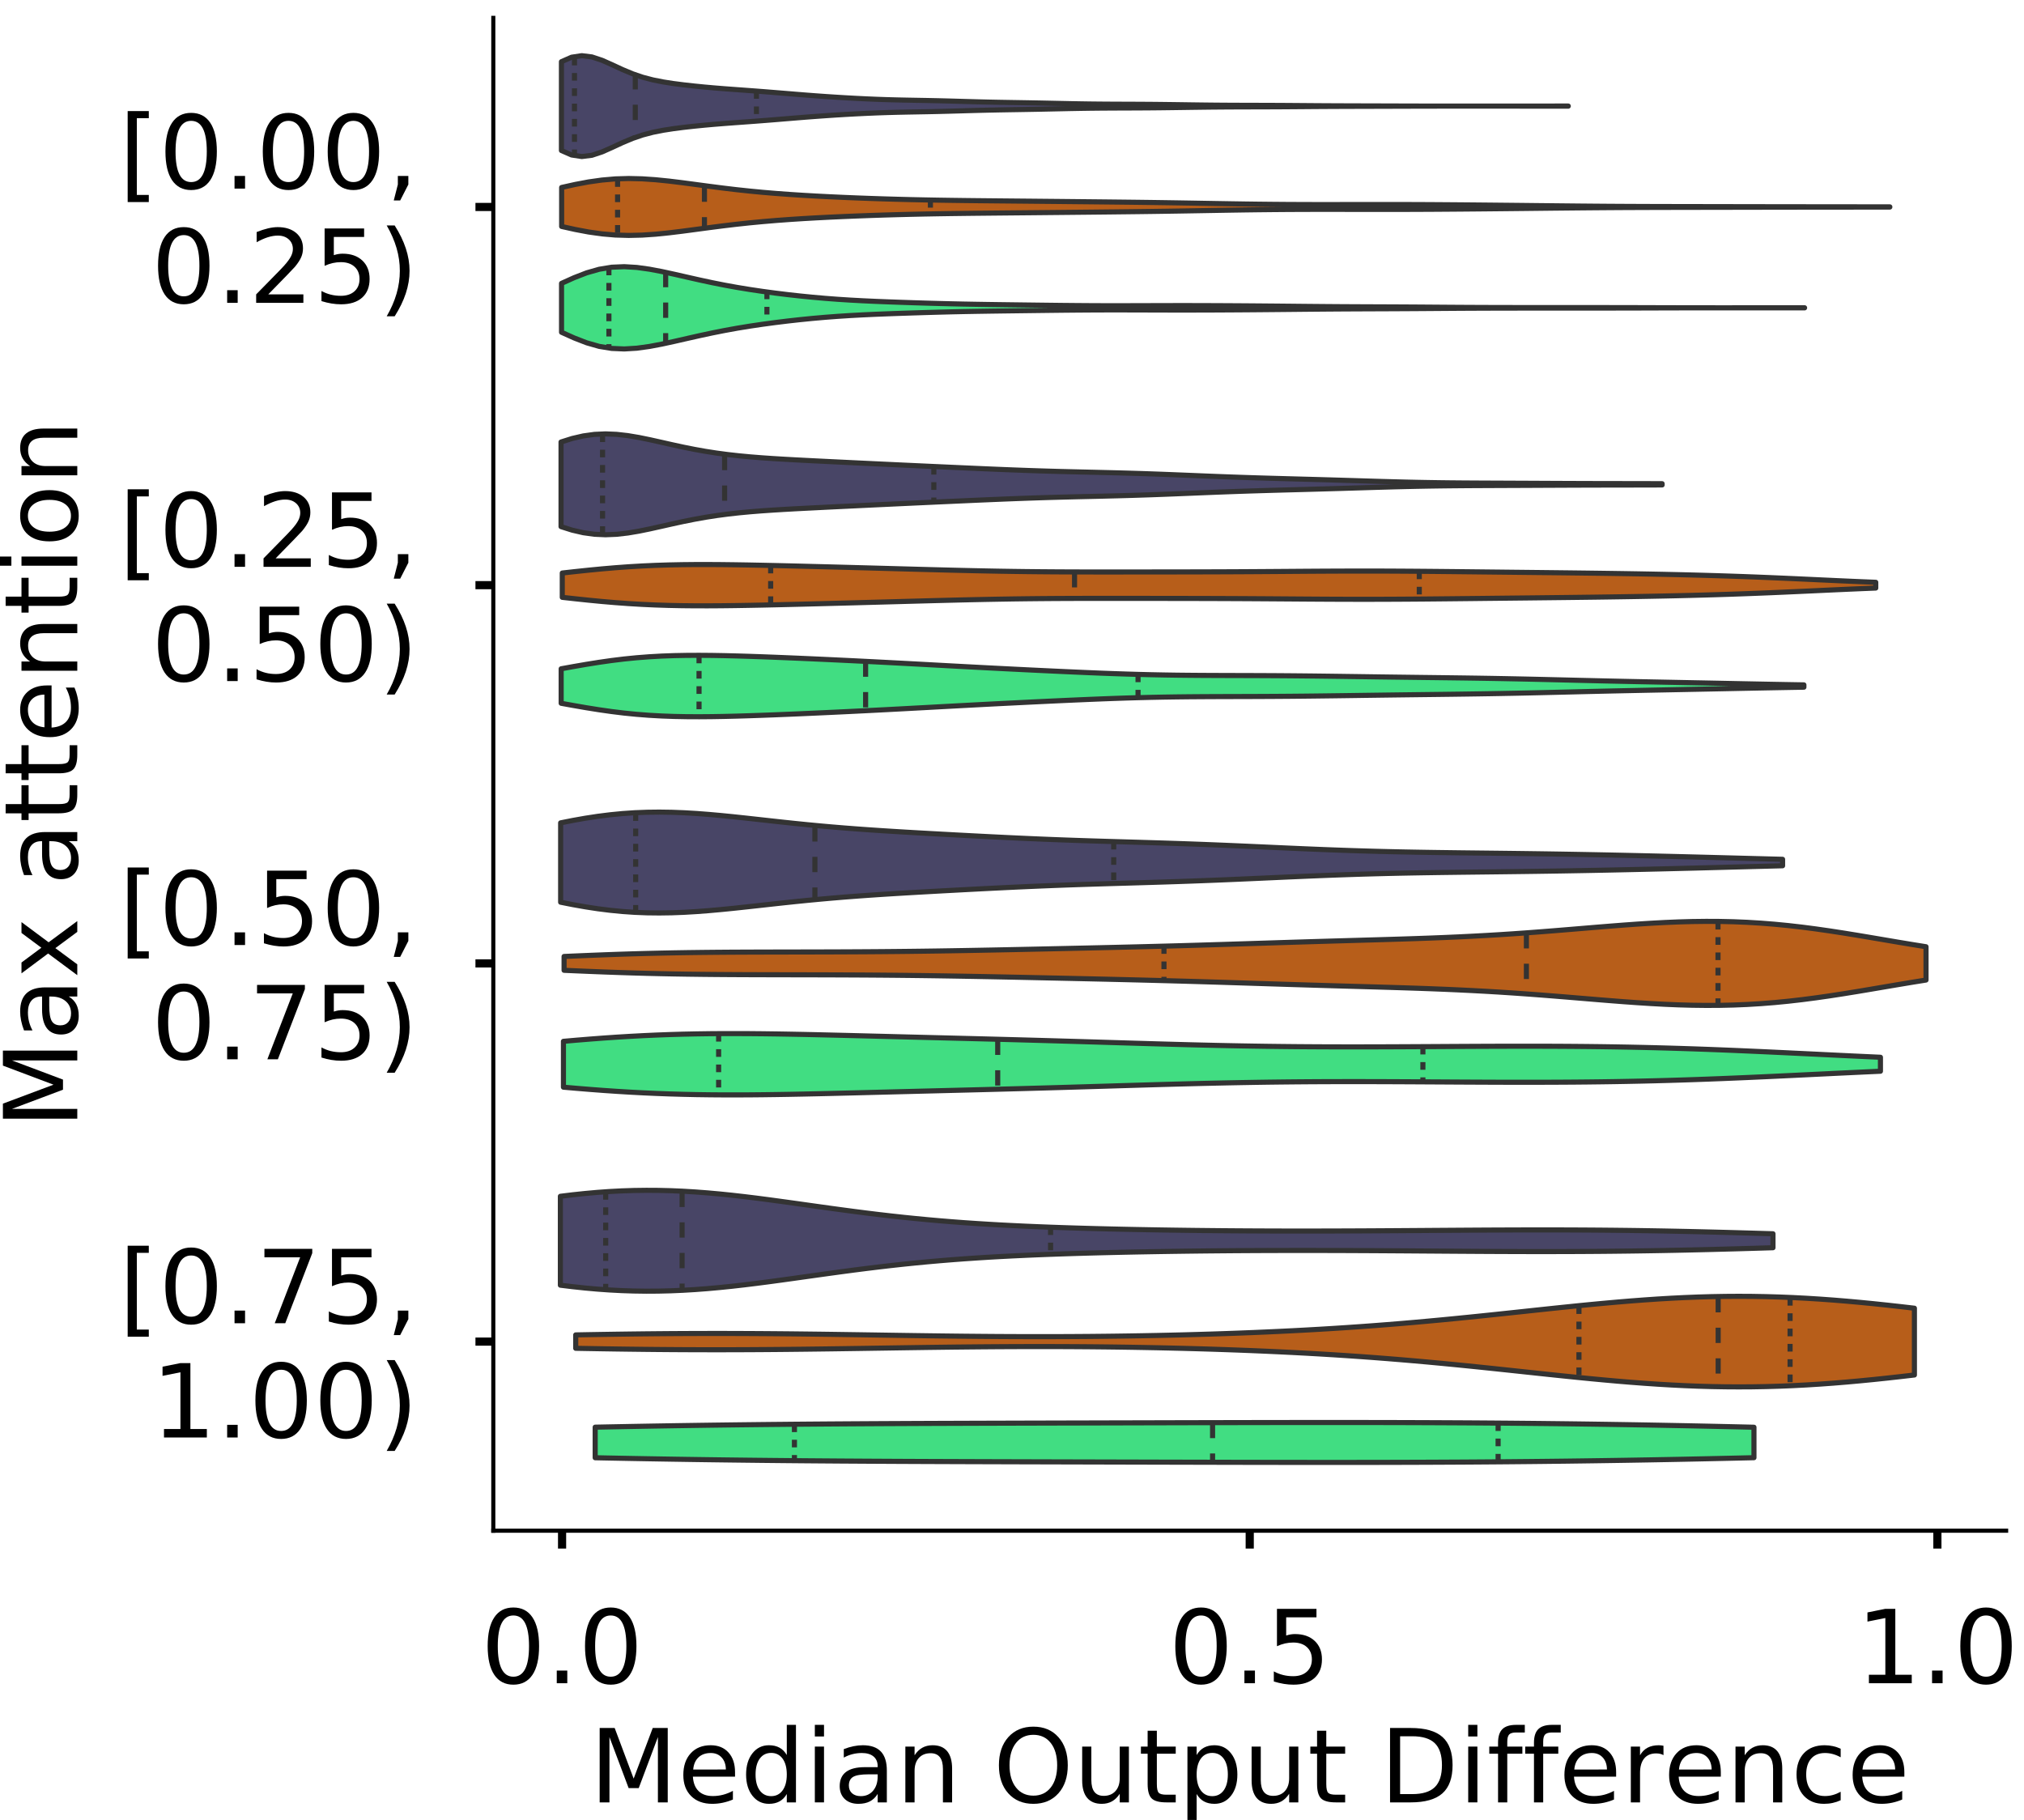<?xml version="1.0" encoding="utf-8" standalone="no"?>
<!DOCTYPE svg PUBLIC "-//W3C//DTD SVG 1.1//EN"
  "http://www.w3.org/Graphics/SVG/1.1/DTD/svg11.dtd">
<!-- Created with matplotlib (https://matplotlib.org/) -->
<svg height="356.753pt" version="1.1" viewBox="0 0 396.753 356.753" width="396.753pt" xmlns="http://www.w3.org/2000/svg" xmlns:xlink="http://www.w3.org/1999/xlink">
 <defs>
  <style type="text/css">
*{stroke-linecap:butt;stroke-linejoin:round;}
  </style>
 </defs>
 <g id="figure_1">
  <g id="patch_1">
   <path d="M 0 356.753 
L 396.753 356.753 
L 396.753 0 
L 0 0 
z
" style="fill:#ffffff;"/>
  </g>
  <g id="axes_1">
   <g id="patch_2">
    <path d="M 96.7 300.053 
L 393.253 300.053 
L 393.253 3.5 
L 96.7 3.5 
z
" style="fill:#ffffff;"/>
   </g>
   <g id="PolyCollection_1">
    <defs>
     <path d="M 110.054 -327.245 
L 110.054 -344.663 
L 112.048 -345.537 
L 114.042 -345.839 
L 116.035 -345.593 
L 118.029 -344.931 
L 120.022 -344.045 
L 122.016 -343.12 
L 124.01 -342.287 
L 126.003 -341.607 
L 127.997 -341.085 
L 129.99 -340.69 
L 131.984 -340.381 
L 133.977 -340.125 
L 135.971 -339.902 
L 137.965 -339.702 
L 139.958 -339.524 
L 141.952 -339.363 
L 143.945 -339.215 
L 145.939 -339.07 
L 147.933 -338.924 
L 149.926 -338.771 
L 151.92 -338.611 
L 153.913 -338.448 
L 155.907 -338.284 
L 157.901 -338.124 
L 159.894 -337.972 
L 161.888 -337.83 
L 163.881 -337.699 
L 165.875 -337.578 
L 167.869 -337.469 
L 169.862 -337.371 
L 171.856 -337.288 
L 173.849 -337.219 
L 175.843 -337.166 
L 177.836 -337.123 
L 179.83 -337.087 
L 181.824 -337.051 
L 183.817 -337.009 
L 185.811 -336.959 
L 187.804 -336.903 
L 189.798 -336.845 
L 191.792 -336.79 
L 193.785 -336.741 
L 195.779 -336.701 
L 197.772 -336.666 
L 199.766 -336.634 
L 201.76 -336.6 
L 203.753 -336.563 
L 205.747 -336.522 
L 207.74 -336.479 
L 209.734 -336.437 
L 211.728 -336.4 
L 213.721 -336.37 
L 215.715 -336.349 
L 217.708 -336.335 
L 219.702 -336.326 
L 221.695 -336.319 
L 223.689 -336.309 
L 225.683 -336.296 
L 227.676 -336.276 
L 229.67 -336.252 
L 231.663 -336.225 
L 233.657 -336.196 
L 235.651 -336.17 
L 237.644 -336.147 
L 239.638 -336.13 
L 241.631 -336.118 
L 243.625 -336.111 
L 245.619 -336.106 
L 247.612 -336.101 
L 249.606 -336.094 
L 251.599 -336.084 
L 253.593 -336.07 
L 255.587 -336.054 
L 257.58 -336.039 
L 259.574 -336.025 
L 261.567 -336.015 
L 263.561 -336.007 
L 265.554 -336.001 
L 267.548 -335.995 
L 269.542 -335.99 
L 271.535 -335.984 
L 273.529 -335.978 
L 275.522 -335.972 
L 277.516 -335.967 
L 279.51 -335.962 
L 281.503 -335.959 
L 283.497 -335.957 
L 285.49 -335.956 
L 287.484 -335.955 
L 289.478 -335.955 
L 291.471 -335.955 
L 293.465 -335.956 
L 295.458 -335.957 
L 297.452 -335.958 
L 299.445 -335.96 
L 301.439 -335.962 
L 303.433 -335.964 
L 305.426 -335.966 
L 307.42 -335.966 
L 307.42 -335.943 
L 307.42 -335.943 
L 305.426 -335.943 
L 303.433 -335.945 
L 301.439 -335.947 
L 299.445 -335.949 
L 297.452 -335.951 
L 295.458 -335.952 
L 293.465 -335.953 
L 291.471 -335.954 
L 289.478 -335.954 
L 287.484 -335.954 
L 285.49 -335.953 
L 283.497 -335.952 
L 281.503 -335.95 
L 279.51 -335.946 
L 277.516 -335.942 
L 275.522 -335.937 
L 273.529 -335.931 
L 271.535 -335.925 
L 269.542 -335.919 
L 267.548 -335.913 
L 265.554 -335.908 
L 263.561 -335.902 
L 261.567 -335.894 
L 259.574 -335.883 
L 257.58 -335.87 
L 255.587 -335.854 
L 253.593 -335.839 
L 251.599 -335.825 
L 249.606 -335.815 
L 247.612 -335.808 
L 245.619 -335.803 
L 243.625 -335.798 
L 241.631 -335.791 
L 239.638 -335.779 
L 237.644 -335.762 
L 235.651 -335.739 
L 233.657 -335.713 
L 231.663 -335.684 
L 229.67 -335.657 
L 227.676 -335.632 
L 225.683 -335.613 
L 223.689 -335.599 
L 221.695 -335.59 
L 219.702 -335.583 
L 217.708 -335.574 
L 215.715 -335.56 
L 213.721 -335.539 
L 211.728 -335.509 
L 209.734 -335.472 
L 207.74 -335.43 
L 205.747 -335.387 
L 203.753 -335.346 
L 201.76 -335.309 
L 199.766 -335.275 
L 197.772 -335.243 
L 195.779 -335.208 
L 193.785 -335.167 
L 191.792 -335.119 
L 189.798 -335.064 
L 187.804 -335.006 
L 185.811 -334.95 
L 183.817 -334.9 
L 181.824 -334.858 
L 179.83 -334.822 
L 177.836 -334.785 
L 175.843 -334.743 
L 173.849 -334.689 
L 171.856 -334.621 
L 169.862 -334.537 
L 167.869 -334.44 
L 165.875 -334.33 
L 163.881 -334.21 
L 161.888 -334.078 
L 159.894 -333.936 
L 157.901 -333.785 
L 155.907 -333.625 
L 153.913 -333.461 
L 151.92 -333.297 
L 149.926 -333.138 
L 147.933 -332.985 
L 145.939 -332.838 
L 143.945 -332.694 
L 141.952 -332.545 
L 139.958 -332.385 
L 137.965 -332.206 
L 135.971 -332.007 
L 133.977 -331.784 
L 131.984 -331.528 
L 129.99 -331.219 
L 127.997 -330.824 
L 126.003 -330.302 
L 124.01 -329.622 
L 122.016 -328.789 
L 120.022 -327.864 
L 118.029 -326.978 
L 116.035 -326.316 
L 114.042 -326.069 
L 112.048 -326.372 
L 110.054 -327.245 
z
" id="m8c642ec9fd" style="stroke:#333333;"/>
    </defs>
    <g clip-path="url(#pbb580e23cb)">
     <use style="fill:#484566;stroke:#333333;" x="0" xlink:href="#m8c642ec9fd" y="356.753"/>
    </g>
   </g>
   <g id="PolyCollection_2">
    <defs>
     <path d="M 110.096 -312.361 
L 110.096 -320.008 
L 112.726 -320.592 
L 115.356 -321.088 
L 117.986 -321.459 
L 120.615 -321.686 
L 123.245 -321.763 
L 125.875 -321.7 
L 128.505 -321.522 
L 131.135 -321.256 
L 133.765 -320.935 
L 136.395 -320.586 
L 139.025 -320.234 
L 141.654 -319.896 
L 144.284 -319.582 
L 146.914 -319.3 
L 149.544 -319.049 
L 152.174 -318.829 
L 154.804 -318.636 
L 157.434 -318.466 
L 160.063 -318.315 
L 162.693 -318.181 
L 165.323 -318.061 
L 167.953 -317.953 
L 170.583 -317.856 
L 173.213 -317.769 
L 175.843 -317.693 
L 178.473 -317.626 
L 181.102 -317.569 
L 183.732 -317.52 
L 186.362 -317.48 
L 188.992 -317.445 
L 191.622 -317.415 
L 194.252 -317.388 
L 196.882 -317.363 
L 199.511 -317.338 
L 202.141 -317.314 
L 204.771 -317.288 
L 207.401 -317.263 
L 210.031 -317.236 
L 212.661 -317.21 
L 215.291 -317.183 
L 217.921 -317.155 
L 220.55 -317.126 
L 223.18 -317.095 
L 225.81 -317.061 
L 228.44 -317.023 
L 231.07 -316.982 
L 233.7 -316.938 
L 236.33 -316.892 
L 238.96 -316.846 
L 241.589 -316.802 
L 244.219 -316.761 
L 246.849 -316.726 
L 249.479 -316.698 
L 252.109 -316.677 
L 254.739 -316.664 
L 257.369 -316.656 
L 259.998 -316.655 
L 262.628 -316.657 
L 265.258 -316.66 
L 267.888 -316.664 
L 270.518 -316.666 
L 273.148 -316.665 
L 275.778 -316.66 
L 278.408 -316.651 
L 281.037 -316.637 
L 283.667 -316.619 
L 286.297 -316.599 
L 288.927 -316.576 
L 291.557 -316.551 
L 294.187 -316.525 
L 296.817 -316.498 
L 299.446 -316.47 
L 302.076 -316.441 
L 304.706 -316.413 
L 307.336 -316.385 
L 309.966 -316.359 
L 312.596 -316.336 
L 315.226 -316.316 
L 317.856 -316.3 
L 320.485 -316.287 
L 323.115 -316.277 
L 325.745 -316.27 
L 328.375 -316.264 
L 331.005 -316.26 
L 333.635 -316.255 
L 336.265 -316.251 
L 338.894 -316.246 
L 341.524 -316.241 
L 344.154 -316.237 
L 346.784 -316.232 
L 349.414 -316.228 
L 352.044 -316.225 
L 354.674 -316.222 
L 357.304 -316.219 
L 359.933 -316.216 
L 362.563 -316.214 
L 365.193 -316.211 
L 367.823 -316.209 
L 370.453 -316.206 
L 370.453 -316.163 
L 370.453 -316.163 
L 367.823 -316.16 
L 365.193 -316.157 
L 362.563 -316.154 
L 359.933 -316.152 
L 357.304 -316.149 
L 354.674 -316.147 
L 352.044 -316.144 
L 349.414 -316.14 
L 346.784 -316.136 
L 344.154 -316.132 
L 341.524 -316.127 
L 338.894 -316.122 
L 336.265 -316.117 
L 333.635 -316.113 
L 331.005 -316.109 
L 328.375 -316.104 
L 325.745 -316.098 
L 323.115 -316.091 
L 320.485 -316.081 
L 317.856 -316.069 
L 315.226 -316.052 
L 312.596 -316.032 
L 309.966 -316.009 
L 307.336 -315.983 
L 304.706 -315.956 
L 302.076 -315.927 
L 299.446 -315.898 
L 296.817 -315.87 
L 294.187 -315.843 
L 291.557 -315.817 
L 288.927 -315.792 
L 286.297 -315.769 
L 283.667 -315.749 
L 281.037 -315.731 
L 278.408 -315.718 
L 275.778 -315.708 
L 273.148 -315.703 
L 270.518 -315.702 
L 267.888 -315.704 
L 265.258 -315.708 
L 262.628 -315.712 
L 259.998 -315.714 
L 257.369 -315.712 
L 254.739 -315.705 
L 252.109 -315.691 
L 249.479 -315.67 
L 246.849 -315.642 
L 244.219 -315.607 
L 241.589 -315.567 
L 238.96 -315.522 
L 236.33 -315.476 
L 233.7 -315.43 
L 231.07 -315.386 
L 228.44 -315.345 
L 225.81 -315.307 
L 223.18 -315.273 
L 220.55 -315.242 
L 217.921 -315.213 
L 215.291 -315.185 
L 212.661 -315.158 
L 210.031 -315.132 
L 207.401 -315.106 
L 204.771 -315.08 
L 202.141 -315.055 
L 199.511 -315.03 
L 196.882 -315.005 
L 194.252 -314.98 
L 191.622 -314.953 
L 188.992 -314.923 
L 186.362 -314.889 
L 183.732 -314.848 
L 181.102 -314.799 
L 178.473 -314.742 
L 175.843 -314.675 
L 173.213 -314.599 
L 170.583 -314.512 
L 167.953 -314.415 
L 165.323 -314.307 
L 162.693 -314.187 
L 160.063 -314.053 
L 157.434 -313.903 
L 154.804 -313.733 
L 152.174 -313.54 
L 149.544 -313.319 
L 146.914 -313.069 
L 144.284 -312.786 
L 141.654 -312.473 
L 139.025 -312.134 
L 136.395 -311.782 
L 133.765 -311.433 
L 131.135 -311.112 
L 128.505 -310.846 
L 125.875 -310.668 
L 123.245 -310.606 
L 120.615 -310.683 
L 117.986 -310.909 
L 115.356 -311.28 
L 112.726 -311.776 
L 110.096 -312.361 
z
" id="m4edd069d6f" style="stroke:#333333;"/>
    </defs>
    <g clip-path="url(#pbb580e23cb)">
     <use style="fill:#b75e1a;stroke:#333333;" x="0" xlink:href="#m4edd069d6f" y="356.753"/>
    </g>
   </g>
   <g id="PolyCollection_3">
    <defs>
     <path d="M 110.074 -291.62 
L 110.074 -301.208 
L 112.536 -302.317 
L 114.997 -303.271 
L 117.458 -303.972 
L 119.919 -304.374 
L 122.381 -304.478 
L 124.842 -304.328 
L 127.303 -303.987 
L 129.765 -303.521 
L 132.226 -302.985 
L 134.687 -302.424 
L 137.149 -301.868 
L 139.61 -301.34 
L 142.071 -300.851 
L 144.533 -300.406 
L 146.994 -300.003 
L 149.455 -299.638 
L 151.916 -299.307 
L 154.378 -299.004 
L 156.839 -298.731 
L 159.3 -298.486 
L 161.762 -298.27 
L 164.223 -298.084 
L 166.684 -297.926 
L 169.146 -297.793 
L 171.607 -297.68 
L 174.068 -297.583 
L 176.53 -297.495 
L 178.991 -297.413 
L 181.452 -297.337 
L 183.913 -297.267 
L 186.375 -297.205 
L 188.836 -297.151 
L 191.297 -297.106 
L 193.759 -297.067 
L 196.22 -297.033 
L 198.681 -297.001 
L 201.143 -296.97 
L 203.604 -296.939 
L 206.065 -296.909 
L 208.526 -296.881 
L 210.988 -296.858 
L 213.449 -296.84 
L 215.91 -296.829 
L 218.372 -296.825 
L 220.833 -296.828 
L 223.294 -296.834 
L 225.756 -296.841 
L 228.217 -296.848 
L 230.678 -296.852 
L 233.14 -296.852 
L 235.601 -296.847 
L 238.062 -296.838 
L 240.523 -296.826 
L 242.985 -296.811 
L 245.446 -296.793 
L 247.907 -296.772 
L 250.369 -296.75 
L 252.83 -296.726 
L 255.291 -296.701 
L 257.753 -296.678 
L 260.214 -296.657 
L 262.675 -296.639 
L 265.137 -296.625 
L 267.598 -296.614 
L 270.059 -296.604 
L 272.52 -296.594 
L 274.982 -296.582 
L 277.443 -296.568 
L 279.904 -296.551 
L 282.366 -296.532 
L 284.827 -296.515 
L 287.288 -296.5 
L 289.75 -296.488 
L 292.211 -296.479 
L 294.672 -296.473 
L 297.133 -296.469 
L 299.595 -296.465 
L 302.056 -296.463 
L 304.517 -296.461 
L 306.979 -296.461 
L 309.44 -296.462 
L 311.901 -296.462 
L 314.363 -296.461 
L 316.824 -296.458 
L 319.285 -296.453 
L 321.747 -296.447 
L 324.208 -296.439 
L 326.669 -296.432 
L 329.13 -296.426 
L 331.592 -296.421 
L 334.053 -296.419 
L 336.514 -296.417 
L 338.976 -296.417 
L 341.437 -296.418 
L 343.898 -296.42 
L 346.36 -296.421 
L 348.821 -296.423 
L 351.282 -296.425 
L 353.744 -296.425 
L 353.744 -296.403 
L 353.744 -296.403 
L 351.282 -296.403 
L 348.821 -296.405 
L 346.36 -296.406 
L 343.898 -296.408 
L 341.437 -296.41 
L 338.976 -296.411 
L 336.514 -296.411 
L 334.053 -296.409 
L 331.592 -296.406 
L 329.13 -296.402 
L 326.669 -296.396 
L 324.208 -296.389 
L 321.747 -296.381 
L 319.285 -296.375 
L 316.824 -296.37 
L 314.363 -296.367 
L 311.901 -296.366 
L 309.44 -296.366 
L 306.979 -296.367 
L 304.517 -296.366 
L 302.056 -296.365 
L 299.595 -296.363 
L 297.133 -296.359 
L 294.672 -296.355 
L 292.211 -296.349 
L 289.75 -296.34 
L 287.288 -296.328 
L 284.827 -296.313 
L 282.366 -296.295 
L 279.904 -296.277 
L 277.443 -296.26 
L 274.982 -296.246 
L 272.52 -296.234 
L 270.059 -296.224 
L 267.598 -296.214 
L 265.137 -296.203 
L 262.675 -296.189 
L 260.214 -296.171 
L 257.753 -296.15 
L 255.291 -296.127 
L 252.83 -296.102 
L 250.369 -296.078 
L 247.907 -296.056 
L 245.446 -296.035 
L 242.985 -296.017 
L 240.523 -296.002 
L 238.062 -295.989 
L 235.601 -295.981 
L 233.14 -295.976 
L 230.678 -295.976 
L 228.217 -295.98 
L 225.756 -295.987 
L 223.294 -295.994 
L 220.833 -296 
L 218.372 -296.003 
L 215.91 -295.999 
L 213.449 -295.988 
L 210.988 -295.97 
L 208.526 -295.947 
L 206.065 -295.919 
L 203.604 -295.889 
L 201.143 -295.858 
L 198.681 -295.827 
L 196.22 -295.795 
L 193.759 -295.761 
L 191.297 -295.722 
L 188.836 -295.677 
L 186.375 -295.623 
L 183.913 -295.56 
L 181.452 -295.49 
L 178.991 -295.414 
L 176.53 -295.333 
L 174.068 -295.245 
L 171.607 -295.148 
L 169.146 -295.035 
L 166.684 -294.902 
L 164.223 -294.744 
L 161.762 -294.558 
L 159.3 -294.342 
L 156.839 -294.097 
L 154.378 -293.823 
L 151.916 -293.521 
L 149.455 -293.189 
L 146.994 -292.825 
L 144.533 -292.422 
L 142.071 -291.977 
L 139.61 -291.488 
L 137.149 -290.96 
L 134.687 -290.404 
L 132.226 -289.843 
L 129.765 -289.307 
L 127.303 -288.84 
L 124.842 -288.5 
L 122.381 -288.35 
L 119.919 -288.454 
L 117.458 -288.855 
L 114.997 -289.557 
L 112.536 -290.511 
L 110.074 -291.62 
z
" id="mae27b0a9bc" style="stroke:#333333;"/>
    </defs>
    <g clip-path="url(#pbb580e23cb)">
     <use style="fill:#41dd82;stroke:#333333;" x="0" xlink:href="#mae27b0a9bc" y="356.753"/>
    </g>
   </g>
   <g id="PolyCollection_4">
    <defs>
     <path d="M 109.977 -253.52 
L 109.977 -270.113 
L 112.158 -270.8 
L 114.338 -271.303 
L 116.518 -271.604 
L 118.698 -271.701 
L 120.879 -271.611 
L 123.059 -271.364 
L 125.239 -270.997 
L 127.419 -270.551 
L 129.599 -270.065 
L 131.78 -269.573 
L 133.96 -269.1 
L 136.14 -268.664 
L 138.32 -268.275 
L 140.5 -267.936 
L 142.681 -267.647 
L 144.861 -267.403 
L 147.041 -267.198 
L 149.221 -267.023 
L 151.401 -266.873 
L 153.582 -266.74 
L 155.762 -266.619 
L 157.942 -266.505 
L 160.122 -266.395 
L 162.302 -266.287 
L 164.483 -266.181 
L 166.663 -266.076 
L 168.843 -265.971 
L 171.023 -265.867 
L 173.203 -265.764 
L 175.384 -265.662 
L 177.564 -265.561 
L 179.744 -265.46 
L 181.924 -265.36 
L 184.104 -265.261 
L 186.285 -265.162 
L 188.465 -265.064 
L 190.645 -264.967 
L 192.825 -264.872 
L 195.005 -264.78 
L 197.186 -264.691 
L 199.366 -264.607 
L 201.546 -264.528 
L 203.726 -264.455 
L 205.906 -264.389 
L 208.087 -264.329 
L 210.267 -264.274 
L 212.447 -264.222 
L 214.627 -264.172 
L 216.807 -264.12 
L 218.988 -264.066 
L 221.168 -264.006 
L 223.348 -263.94 
L 225.528 -263.867 
L 227.708 -263.788 
L 229.889 -263.704 
L 232.069 -263.616 
L 234.249 -263.527 
L 236.429 -263.438 
L 238.609 -263.352 
L 240.79 -263.27 
L 242.97 -263.193 
L 245.15 -263.121 
L 247.33 -263.054 
L 249.51 -262.991 
L 251.691 -262.93 
L 253.871 -262.871 
L 256.051 -262.812 
L 258.231 -262.752 
L 260.411 -262.691 
L 262.592 -262.627 
L 264.772 -262.561 
L 266.952 -262.495 
L 269.132 -262.429 
L 271.312 -262.365 
L 273.493 -262.306 
L 275.673 -262.251 
L 277.853 -262.203 
L 280.033 -262.163 
L 282.213 -262.13 
L 284.394 -262.104 
L 286.574 -262.084 
L 288.754 -262.07 
L 290.934 -262.058 
L 293.114 -262.049 
L 295.295 -262.04 
L 297.475 -262.03 
L 299.655 -262.021 
L 301.835 -262.01 
L 304.015 -262 
L 306.196 -261.99 
L 308.376 -261.981 
L 310.556 -261.973 
L 312.736 -261.967 
L 314.916 -261.962 
L 317.097 -261.959 
L 319.277 -261.956 
L 321.457 -261.952 
L 323.637 -261.947 
L 325.817 -261.94 
L 325.817 -261.692 
L 325.817 -261.692 
L 323.637 -261.685 
L 321.457 -261.68 
L 319.277 -261.677 
L 317.097 -261.673 
L 314.916 -261.67 
L 312.736 -261.665 
L 310.556 -261.659 
L 308.376 -261.652 
L 306.196 -261.642 
L 304.015 -261.632 
L 301.835 -261.622 
L 299.655 -261.611 
L 297.475 -261.602 
L 295.295 -261.593 
L 293.114 -261.584 
L 290.934 -261.574 
L 288.754 -261.563 
L 286.574 -261.548 
L 284.394 -261.528 
L 282.213 -261.502 
L 280.033 -261.469 
L 277.853 -261.429 
L 275.673 -261.381 
L 273.493 -261.327 
L 271.312 -261.267 
L 269.132 -261.203 
L 266.952 -261.137 
L 264.772 -261.071 
L 262.592 -261.005 
L 260.411 -260.942 
L 258.231 -260.88 
L 256.051 -260.82 
L 253.871 -260.761 
L 251.691 -260.702 
L 249.51 -260.642 
L 247.33 -260.578 
L 245.15 -260.511 
L 242.97 -260.439 
L 240.79 -260.362 
L 238.609 -260.28 
L 236.429 -260.194 
L 234.249 -260.105 
L 232.069 -260.016 
L 229.889 -259.928 
L 227.708 -259.844 
L 225.528 -259.765 
L 223.348 -259.693 
L 221.168 -259.626 
L 218.988 -259.567 
L 216.807 -259.512 
L 214.627 -259.46 
L 212.447 -259.41 
L 210.267 -259.358 
L 208.087 -259.303 
L 205.906 -259.243 
L 203.726 -259.177 
L 201.546 -259.104 
L 199.366 -259.025 
L 197.186 -258.941 
L 195.005 -258.852 
L 192.825 -258.76 
L 190.645 -258.665 
L 188.465 -258.568 
L 186.285 -258.47 
L 184.104 -258.372 
L 181.924 -258.272 
L 179.744 -258.172 
L 177.564 -258.071 
L 175.384 -257.97 
L 173.203 -257.868 
L 171.023 -257.765 
L 168.843 -257.661 
L 166.663 -257.556 
L 164.483 -257.451 
L 162.302 -257.345 
L 160.122 -257.237 
L 157.942 -257.128 
L 155.762 -257.014 
L 153.582 -256.892 
L 151.401 -256.759 
L 149.221 -256.609 
L 147.041 -256.434 
L 144.861 -256.229 
L 142.681 -255.985 
L 140.5 -255.696 
L 138.32 -255.358 
L 136.14 -254.968 
L 133.96 -254.532 
L 131.78 -254.059 
L 129.599 -253.567 
L 127.419 -253.081 
L 125.239 -252.635 
L 123.059 -252.268 
L 120.879 -252.021 
L 118.698 -251.931 
L 116.518 -252.028 
L 114.338 -252.329 
L 112.158 -252.832 
L 109.977 -253.52 
z
" id="m7f1ef924d1" style="stroke:#333333;"/>
    </defs>
    <g clip-path="url(#pbb580e23cb)">
     <use style="fill:#484566;stroke:#333333;" x="0" xlink:href="#m7f1ef924d1" y="356.753"/>
    </g>
   </g>
   <g id="PolyCollection_5">
    <defs>
     <path d="M 110.219 -239.66 
L 110.219 -244.431 
L 112.82 -244.719 
L 115.421 -244.992 
L 118.022 -245.243 
L 120.622 -245.465 
L 123.223 -245.654 
L 125.824 -245.808 
L 128.425 -245.927 
L 131.025 -246.011 
L 133.626 -246.064 
L 136.227 -246.09 
L 138.828 -246.093 
L 141.429 -246.076 
L 144.029 -246.045 
L 146.63 -246.003 
L 149.231 -245.952 
L 151.832 -245.896 
L 154.432 -245.835 
L 157.033 -245.771 
L 159.634 -245.705 
L 162.235 -245.638 
L 164.835 -245.57 
L 167.436 -245.5 
L 170.037 -245.43 
L 172.638 -245.359 
L 175.239 -245.288 
L 177.839 -245.217 
L 180.44 -245.146 
L 183.041 -245.077 
L 185.642 -245.01 
L 188.242 -244.946 
L 190.843 -244.886 
L 193.444 -244.832 
L 196.045 -244.783 
L 198.645 -244.742 
L 201.246 -244.708 
L 203.847 -244.681 
L 206.448 -244.661 
L 209.049 -244.647 
L 211.649 -244.638 
L 214.25 -244.634 
L 216.851 -244.632 
L 219.452 -244.633 
L 222.052 -244.635 
L 224.653 -244.637 
L 227.254 -244.64 
L 229.855 -244.643 
L 232.455 -244.647 
L 235.056 -244.653 
L 237.657 -244.66 
L 240.258 -244.669 
L 242.858 -244.681 
L 245.459 -244.695 
L 248.06 -244.712 
L 250.661 -244.73 
L 253.262 -244.749 
L 255.862 -244.768 
L 258.463 -244.785 
L 261.064 -244.798 
L 263.665 -244.808 
L 266.265 -244.813 
L 268.866 -244.813 
L 271.467 -244.807 
L 274.068 -244.795 
L 276.668 -244.779 
L 279.269 -244.758 
L 281.87 -244.735 
L 284.471 -244.709 
L 287.072 -244.681 
L 289.672 -244.653 
L 292.273 -244.625 
L 294.874 -244.597 
L 297.475 -244.568 
L 300.075 -244.54 
L 302.676 -244.512 
L 305.277 -244.483 
L 307.878 -244.453 
L 310.478 -244.421 
L 313.079 -244.387 
L 315.68 -244.351 
L 318.281 -244.312 
L 320.882 -244.269 
L 323.482 -244.222 
L 326.083 -244.171 
L 328.684 -244.114 
L 331.285 -244.052 
L 333.885 -243.983 
L 336.486 -243.907 
L 339.087 -243.824 
L 341.688 -243.734 
L 344.288 -243.636 
L 346.889 -243.531 
L 349.49 -243.42 
L 352.091 -243.304 
L 354.692 -243.185 
L 357.292 -243.064 
L 359.893 -242.944 
L 362.494 -242.827 
L 365.095 -242.715 
L 367.695 -242.611 
L 367.695 -241.481 
L 367.695 -241.481 
L 365.095 -241.376 
L 362.494 -241.264 
L 359.893 -241.148 
L 357.292 -241.028 
L 354.692 -240.907 
L 352.091 -240.788 
L 349.49 -240.672 
L 346.889 -240.56 
L 344.288 -240.456 
L 341.688 -240.358 
L 339.087 -240.267 
L 336.486 -240.184 
L 333.885 -240.109 
L 331.285 -240.04 
L 328.684 -239.978 
L 326.083 -239.921 
L 323.482 -239.87 
L 320.882 -239.823 
L 318.281 -239.78 
L 315.68 -239.741 
L 313.079 -239.704 
L 310.478 -239.671 
L 307.878 -239.639 
L 305.277 -239.609 
L 302.676 -239.58 
L 300.075 -239.551 
L 297.475 -239.523 
L 294.874 -239.495 
L 292.273 -239.467 
L 289.672 -239.438 
L 287.072 -239.41 
L 284.471 -239.383 
L 281.87 -239.357 
L 279.269 -239.333 
L 276.668 -239.313 
L 274.068 -239.297 
L 271.467 -239.285 
L 268.866 -239.279 
L 266.265 -239.278 
L 263.665 -239.283 
L 261.064 -239.293 
L 258.463 -239.307 
L 255.862 -239.324 
L 253.262 -239.343 
L 250.661 -239.362 
L 248.06 -239.38 
L 245.459 -239.396 
L 242.858 -239.411 
L 240.258 -239.422 
L 237.657 -239.432 
L 235.056 -239.439 
L 232.455 -239.444 
L 229.855 -239.448 
L 227.254 -239.452 
L 224.653 -239.455 
L 222.052 -239.457 
L 219.452 -239.459 
L 216.851 -239.459 
L 214.25 -239.458 
L 211.649 -239.453 
L 209.049 -239.445 
L 206.448 -239.431 
L 203.847 -239.411 
L 201.246 -239.384 
L 198.645 -239.35 
L 196.045 -239.308 
L 193.444 -239.26 
L 190.843 -239.206 
L 188.242 -239.146 
L 185.642 -239.082 
L 183.041 -239.015 
L 180.44 -238.946 
L 177.839 -238.875 
L 175.239 -238.804 
L 172.638 -238.733 
L 170.037 -238.662 
L 167.436 -238.592 
L 164.835 -238.522 
L 162.235 -238.454 
L 159.634 -238.386 
L 157.033 -238.32 
L 154.432 -238.257 
L 151.832 -238.196 
L 149.231 -238.139 
L 146.63 -238.089 
L 144.029 -238.046 
L 141.429 -238.015 
L 138.828 -237.999 
L 136.227 -238.002 
L 133.626 -238.027 
L 131.025 -238.081 
L 128.425 -238.165 
L 125.824 -238.284 
L 123.223 -238.438 
L 120.622 -238.627 
L 118.022 -238.849 
L 115.421 -239.1 
L 112.82 -239.373 
L 110.219 -239.66 
z
" id="m6c96e9fecf" style="stroke:#333333;"/>
    </defs>
    <g clip-path="url(#pbb580e23cb)">
     <use style="fill:#b75e1a;stroke:#333333;" x="0" xlink:href="#m6c96e9fecf" y="356.753"/>
    </g>
   </g>
   <g id="PolyCollection_6">
    <defs>
     <path d="M 110.001 -218.894 
L 110.001 -225.657 
L 112.462 -226.102 
L 114.922 -226.527 
L 117.383 -226.92 
L 119.844 -227.271 
L 122.304 -227.572 
L 124.765 -227.818 
L 127.226 -228.009 
L 129.686 -228.148 
L 132.147 -228.237 
L 134.608 -228.284 
L 137.069 -228.294 
L 139.529 -228.275 
L 141.99 -228.232 
L 144.451 -228.171 
L 146.911 -228.096 
L 149.372 -228.011 
L 151.833 -227.918 
L 154.293 -227.819 
L 156.754 -227.715 
L 159.215 -227.607 
L 161.675 -227.495 
L 164.136 -227.38 
L 166.597 -227.262 
L 169.057 -227.141 
L 171.518 -227.017 
L 173.979 -226.89 
L 176.44 -226.761 
L 178.9 -226.63 
L 181.361 -226.497 
L 183.822 -226.363 
L 186.282 -226.23 
L 188.743 -226.098 
L 191.204 -225.967 
L 193.664 -225.839 
L 196.125 -225.713 
L 198.586 -225.589 
L 201.046 -225.467 
L 203.507 -225.348 
L 205.968 -225.231 
L 208.428 -225.117 
L 210.889 -225.007 
L 213.35 -224.901 
L 215.811 -224.801 
L 218.271 -224.709 
L 220.732 -224.627 
L 223.193 -224.554 
L 225.653 -224.494 
L 228.114 -224.445 
L 230.575 -224.407 
L 233.035 -224.38 
L 235.496 -224.361 
L 237.957 -224.349 
L 240.417 -224.34 
L 242.878 -224.333 
L 245.339 -224.326 
L 247.799 -224.316 
L 250.26 -224.303 
L 252.721 -224.285 
L 255.182 -224.262 
L 257.642 -224.236 
L 260.103 -224.206 
L 262.564 -224.173 
L 265.024 -224.139 
L 267.485 -224.105 
L 269.946 -224.07 
L 272.406 -224.037 
L 274.867 -224.006 
L 277.328 -223.975 
L 279.788 -223.945 
L 282.249 -223.915 
L 284.71 -223.884 
L 287.171 -223.852 
L 289.631 -223.816 
L 292.092 -223.776 
L 294.553 -223.732 
L 297.013 -223.684 
L 299.474 -223.632 
L 301.935 -223.576 
L 304.395 -223.518 
L 306.856 -223.459 
L 309.317 -223.399 
L 311.777 -223.341 
L 314.238 -223.283 
L 316.699 -223.228 
L 319.159 -223.175 
L 321.62 -223.124 
L 324.081 -223.075 
L 326.542 -223.026 
L 329.002 -222.978 
L 331.463 -222.929 
L 333.924 -222.881 
L 336.384 -222.832 
L 338.845 -222.782 
L 341.306 -222.732 
L 343.766 -222.683 
L 346.227 -222.635 
L 348.688 -222.589 
L 351.148 -222.545 
L 353.609 -222.504 
L 353.609 -222.047 
L 353.609 -222.047 
L 351.148 -222.006 
L 348.688 -221.962 
L 346.227 -221.916 
L 343.766 -221.868 
L 341.306 -221.819 
L 338.845 -221.769 
L 336.384 -221.72 
L 333.924 -221.671 
L 331.463 -221.622 
L 329.002 -221.573 
L 326.542 -221.525 
L 324.081 -221.477 
L 321.62 -221.427 
L 319.159 -221.376 
L 316.699 -221.323 
L 314.238 -221.268 
L 311.777 -221.211 
L 309.317 -221.152 
L 306.856 -221.092 
L 304.395 -221.033 
L 301.935 -220.975 
L 299.474 -220.919 
L 297.013 -220.867 
L 294.553 -220.819 
L 292.092 -220.775 
L 289.631 -220.736 
L 287.171 -220.7 
L 284.71 -220.667 
L 282.249 -220.636 
L 279.788 -220.606 
L 277.328 -220.576 
L 274.867 -220.546 
L 272.406 -220.514 
L 269.946 -220.481 
L 267.485 -220.447 
L 265.024 -220.412 
L 262.564 -220.378 
L 260.103 -220.346 
L 257.642 -220.316 
L 255.182 -220.289 
L 252.721 -220.266 
L 250.26 -220.248 
L 247.799 -220.235 
L 245.339 -220.225 
L 242.878 -220.218 
L 240.417 -220.211 
L 237.957 -220.203 
L 235.496 -220.19 
L 233.035 -220.172 
L 230.575 -220.144 
L 228.114 -220.107 
L 225.653 -220.058 
L 223.193 -219.997 
L 220.732 -219.925 
L 218.271 -219.842 
L 215.811 -219.75 
L 213.35 -219.65 
L 210.889 -219.544 
L 208.428 -219.434 
L 205.968 -219.32 
L 203.507 -219.203 
L 201.046 -219.084 
L 198.586 -218.962 
L 196.125 -218.839 
L 193.664 -218.713 
L 191.204 -218.584 
L 188.743 -218.453 
L 186.282 -218.321 
L 183.822 -218.188 
L 181.361 -218.054 
L 178.9 -217.922 
L 176.44 -217.79 
L 173.979 -217.661 
L 171.518 -217.534 
L 169.057 -217.41 
L 166.597 -217.289 
L 164.136 -217.171 
L 161.675 -217.056 
L 159.215 -216.945 
L 156.754 -216.836 
L 154.293 -216.732 
L 151.833 -216.633 
L 149.372 -216.54 
L 146.911 -216.455 
L 144.451 -216.38 
L 141.99 -216.319 
L 139.529 -216.276 
L 137.069 -216.257 
L 134.608 -216.268 
L 132.147 -216.314 
L 129.686 -216.404 
L 127.226 -216.542 
L 124.765 -216.733 
L 122.304 -216.979 
L 119.844 -217.28 
L 117.383 -217.631 
L 114.922 -218.024 
L 112.462 -218.45 
L 110.001 -218.894 
z
" id="m3f58a26178" style="stroke:#333333;"/>
    </defs>
    <g clip-path="url(#pbb580e23cb)">
     <use style="fill:#41dd82;stroke:#333333;" x="0" xlink:href="#m3f58a26178" y="356.753"/>
    </g>
   </g>
   <g id="PolyCollection_7">
    <defs>
     <path d="M 109.898 -179.898 
L 109.898 -195.457 
L 112.318 -195.936 
L 114.737 -196.364 
L 117.157 -196.733 
L 119.576 -197.038 
L 121.996 -197.274 
L 124.415 -197.44 
L 126.835 -197.535 
L 129.254 -197.563 
L 131.674 -197.528 
L 134.093 -197.435 
L 136.513 -197.293 
L 138.932 -197.109 
L 141.352 -196.892 
L 143.772 -196.65 
L 146.191 -196.392 
L 148.611 -196.125 
L 151.03 -195.857 
L 153.45 -195.593 
L 155.869 -195.337 
L 158.289 -195.093 
L 160.708 -194.863 
L 163.128 -194.648 
L 165.547 -194.448 
L 167.967 -194.262 
L 170.386 -194.089 
L 172.806 -193.927 
L 175.225 -193.775 
L 177.645 -193.629 
L 180.065 -193.489 
L 182.484 -193.353 
L 184.904 -193.221 
L 187.323 -193.09 
L 189.743 -192.962 
L 192.162 -192.836 
L 194.582 -192.713 
L 197.001 -192.594 
L 199.421 -192.48 
L 201.84 -192.371 
L 204.26 -192.268 
L 206.679 -192.172 
L 209.099 -192.082 
L 211.518 -191.998 
L 213.938 -191.919 
L 216.357 -191.845 
L 218.777 -191.773 
L 221.197 -191.703 
L 223.616 -191.633 
L 226.036 -191.561 
L 228.455 -191.486 
L 230.875 -191.407 
L 233.294 -191.323 
L 235.714 -191.233 
L 238.133 -191.139 
L 240.553 -191.04 
L 242.972 -190.936 
L 245.392 -190.83 
L 247.811 -190.721 
L 250.231 -190.612 
L 252.65 -190.505 
L 255.07 -190.399 
L 257.49 -190.298 
L 259.909 -190.201 
L 262.329 -190.111 
L 264.748 -190.027 
L 267.168 -189.951 
L 269.587 -189.882 
L 272.007 -189.821 
L 274.426 -189.767 
L 276.846 -189.72 
L 279.265 -189.678 
L 281.685 -189.641 
L 284.104 -189.609 
L 286.524 -189.578 
L 288.943 -189.55 
L 291.363 -189.522 
L 293.783 -189.495 
L 296.202 -189.466 
L 298.622 -189.435 
L 301.041 -189.402 
L 303.461 -189.367 
L 305.88 -189.329 
L 308.3 -189.288 
L 310.719 -189.245 
L 313.139 -189.199 
L 315.558 -189.151 
L 317.978 -189.1 
L 320.397 -189.047 
L 322.817 -188.992 
L 325.236 -188.935 
L 327.656 -188.876 
L 330.075 -188.816 
L 332.495 -188.755 
L 334.915 -188.693 
L 337.334 -188.629 
L 339.754 -188.565 
L 342.173 -188.501 
L 344.593 -188.438 
L 347.012 -188.374 
L 349.432 -188.312 
L 349.432 -187.043 
L 349.432 -187.043 
L 347.012 -186.981 
L 344.593 -186.918 
L 342.173 -186.854 
L 339.754 -186.79 
L 337.334 -186.726 
L 334.915 -186.663 
L 332.495 -186.6 
L 330.075 -186.539 
L 327.656 -186.479 
L 325.236 -186.42 
L 322.817 -186.364 
L 320.397 -186.309 
L 317.978 -186.256 
L 315.558 -186.205 
L 313.139 -186.156 
L 310.719 -186.11 
L 308.3 -186.067 
L 305.88 -186.026 
L 303.461 -185.988 
L 301.041 -185.953 
L 298.622 -185.92 
L 296.202 -185.89 
L 293.783 -185.861 
L 291.363 -185.833 
L 288.943 -185.805 
L 286.524 -185.777 
L 284.104 -185.747 
L 281.685 -185.714 
L 279.265 -185.677 
L 276.846 -185.636 
L 274.426 -185.589 
L 272.007 -185.535 
L 269.587 -185.473 
L 267.168 -185.405 
L 264.748 -185.328 
L 262.329 -185.245 
L 259.909 -185.154 
L 257.49 -185.058 
L 255.07 -184.956 
L 252.65 -184.851 
L 250.231 -184.743 
L 247.811 -184.634 
L 245.392 -184.526 
L 242.972 -184.419 
L 240.553 -184.316 
L 238.133 -184.216 
L 235.714 -184.122 
L 233.294 -184.033 
L 230.875 -183.949 
L 228.455 -183.87 
L 226.036 -183.795 
L 223.616 -183.723 
L 221.197 -183.652 
L 218.777 -183.582 
L 216.357 -183.511 
L 213.938 -183.436 
L 211.518 -183.358 
L 209.099 -183.274 
L 206.679 -183.184 
L 204.26 -183.087 
L 201.84 -182.984 
L 199.421 -182.875 
L 197.001 -182.761 
L 194.582 -182.642 
L 192.162 -182.519 
L 189.743 -182.394 
L 187.323 -182.265 
L 184.904 -182.135 
L 182.484 -182.002 
L 180.065 -181.866 
L 177.645 -181.726 
L 175.225 -181.581 
L 172.806 -181.428 
L 170.386 -181.266 
L 167.967 -181.093 
L 165.547 -180.907 
L 163.128 -180.707 
L 160.708 -180.492 
L 158.289 -180.262 
L 155.869 -180.018 
L 153.45 -179.763 
L 151.03 -179.498 
L 148.611 -179.23 
L 146.191 -178.964 
L 143.772 -178.706 
L 141.352 -178.464 
L 138.932 -178.247 
L 136.513 -178.063 
L 134.093 -177.92 
L 131.674 -177.828 
L 129.254 -177.793 
L 126.835 -177.82 
L 124.415 -177.916 
L 121.996 -178.081 
L 119.576 -178.318 
L 117.157 -178.622 
L 114.737 -178.992 
L 112.318 -179.42 
L 109.898 -179.898 
z
" id="mde2bba2142" style="stroke:#333333;"/>
    </defs>
    <g clip-path="url(#pbb580e23cb)">
     <use style="fill:#484566;stroke:#333333;" x="0" xlink:href="#mde2bba2142" y="356.753"/>
    </g>
   </g>
   <g id="PolyCollection_8">
    <defs>
     <path d="M 110.574 -166.55 
L 110.574 -169.265 
L 113.271 -169.382 
L 115.968 -169.494 
L 118.664 -169.599 
L 121.361 -169.695 
L 124.058 -169.781 
L 126.754 -169.857 
L 129.451 -169.921 
L 132.148 -169.976 
L 134.844 -170.02 
L 137.541 -170.054 
L 140.238 -170.081 
L 142.934 -170.101 
L 145.631 -170.115 
L 148.328 -170.125 
L 151.025 -170.132 
L 153.721 -170.138 
L 156.418 -170.143 
L 159.115 -170.148 
L 161.811 -170.155 
L 164.508 -170.164 
L 167.205 -170.176 
L 169.901 -170.191 
L 172.598 -170.21 
L 175.295 -170.234 
L 177.991 -170.262 
L 180.688 -170.295 
L 183.385 -170.332 
L 186.081 -170.374 
L 188.778 -170.419 
L 191.475 -170.468 
L 194.171 -170.519 
L 196.868 -170.573 
L 199.565 -170.628 
L 202.261 -170.685 
L 204.958 -170.743 
L 207.655 -170.802 
L 210.351 -170.861 
L 213.048 -170.921 
L 215.745 -170.982 
L 218.442 -171.044 
L 221.138 -171.108 
L 223.835 -171.174 
L 226.532 -171.243 
L 229.228 -171.315 
L 231.925 -171.389 
L 234.622 -171.467 
L 237.318 -171.548 
L 240.015 -171.63 
L 242.712 -171.715 
L 245.408 -171.801 
L 248.105 -171.887 
L 250.802 -171.972 
L 253.498 -172.056 
L 256.195 -172.139 
L 258.892 -172.219 
L 261.588 -172.298 
L 264.285 -172.375 
L 266.982 -172.452 
L 269.678 -172.529 
L 272.375 -172.608 
L 275.072 -172.691 
L 277.768 -172.779 
L 280.465 -172.876 
L 283.162 -172.982 
L 285.858 -173.1 
L 288.555 -173.232 
L 291.252 -173.377 
L 293.949 -173.537 
L 296.645 -173.712 
L 299.342 -173.902 
L 302.039 -174.104 
L 304.735 -174.316 
L 307.432 -174.536 
L 310.129 -174.76 
L 312.825 -174.984 
L 315.522 -175.203 
L 318.219 -175.413 
L 320.915 -175.606 
L 323.612 -175.778 
L 326.309 -175.923 
L 329.005 -176.036 
L 331.702 -176.112 
L 334.399 -176.145 
L 337.095 -176.132 
L 339.792 -176.071 
L 342.489 -175.959 
L 345.185 -175.795 
L 347.882 -175.581 
L 350.579 -175.318 
L 353.275 -175.009 
L 355.972 -174.658 
L 358.669 -174.272 
L 361.365 -173.857 
L 364.062 -173.42 
L 366.759 -172.968 
L 369.456 -172.51 
L 372.152 -172.053 
L 374.849 -171.605 
L 377.546 -171.172 
L 377.546 -164.643 
L 377.546 -164.643 
L 374.849 -164.21 
L 372.152 -163.762 
L 369.456 -163.305 
L 366.759 -162.847 
L 364.062 -162.395 
L 361.365 -161.958 
L 358.669 -161.543 
L 355.972 -161.157 
L 353.275 -160.806 
L 350.579 -160.497 
L 347.882 -160.234 
L 345.185 -160.02 
L 342.489 -159.856 
L 339.792 -159.744 
L 337.095 -159.683 
L 334.399 -159.67 
L 331.702 -159.703 
L 329.005 -159.779 
L 326.309 -159.892 
L 323.612 -160.037 
L 320.915 -160.209 
L 318.219 -160.402 
L 315.522 -160.612 
L 312.825 -160.831 
L 310.129 -161.055 
L 307.432 -161.279 
L 304.735 -161.499 
L 302.039 -161.711 
L 299.342 -161.913 
L 296.645 -162.103 
L 293.949 -162.278 
L 291.252 -162.438 
L 288.555 -162.583 
L 285.858 -162.715 
L 283.162 -162.833 
L 280.465 -162.939 
L 277.768 -163.036 
L 275.072 -163.124 
L 272.375 -163.207 
L 269.678 -163.286 
L 266.982 -163.363 
L 264.285 -163.44 
L 261.588 -163.517 
L 258.892 -163.596 
L 256.195 -163.676 
L 253.498 -163.759 
L 250.802 -163.843 
L 248.105 -163.928 
L 245.408 -164.014 
L 242.712 -164.1 
L 240.015 -164.185 
L 237.318 -164.267 
L 234.622 -164.348 
L 231.925 -164.426 
L 229.228 -164.5 
L 226.532 -164.572 
L 223.835 -164.641 
L 221.138 -164.707 
L 218.442 -164.771 
L 215.745 -164.833 
L 213.048 -164.894 
L 210.351 -164.954 
L 207.655 -165.013 
L 204.958 -165.072 
L 202.261 -165.13 
L 199.565 -165.187 
L 196.868 -165.242 
L 194.171 -165.296 
L 191.475 -165.347 
L 188.778 -165.396 
L 186.081 -165.441 
L 183.385 -165.483 
L 180.688 -165.52 
L 177.991 -165.553 
L 175.295 -165.581 
L 172.598 -165.605 
L 169.901 -165.624 
L 167.205 -165.639 
L 164.508 -165.651 
L 161.811 -165.66 
L 159.115 -165.667 
L 156.418 -165.672 
L 153.721 -165.677 
L 151.025 -165.683 
L 148.328 -165.69 
L 145.631 -165.7 
L 142.934 -165.714 
L 140.238 -165.734 
L 137.541 -165.761 
L 134.844 -165.795 
L 132.148 -165.839 
L 129.451 -165.894 
L 126.754 -165.958 
L 124.058 -166.034 
L 121.361 -166.12 
L 118.664 -166.216 
L 115.968 -166.321 
L 113.271 -166.433 
L 110.574 -166.55 
z
" id="maadcec4f58" style="stroke:#333333;"/>
    </defs>
    <g clip-path="url(#pbb580e23cb)">
     <use style="fill:#b75e1a;stroke:#333333;" x="0" xlink:href="#maadcec4f58" y="356.753"/>
    </g>
   </g>
   <g id="PolyCollection_9">
    <defs>
     <path d="M 110.448 -143.642 
L 110.448 -152.632 
L 113.056 -152.859 
L 115.664 -153.072 
L 118.272 -153.268 
L 120.879 -153.446 
L 123.487 -153.605 
L 126.095 -153.743 
L 128.702 -153.861 
L 131.31 -153.957 
L 133.918 -154.033 
L 136.526 -154.088 
L 139.133 -154.125 
L 141.741 -154.144 
L 144.349 -154.147 
L 146.957 -154.136 
L 149.564 -154.112 
L 152.172 -154.077 
L 154.78 -154.033 
L 157.387 -153.983 
L 159.995 -153.927 
L 162.603 -153.866 
L 165.211 -153.803 
L 167.818 -153.738 
L 170.426 -153.672 
L 173.034 -153.606 
L 175.642 -153.539 
L 178.249 -153.473 
L 180.857 -153.408 
L 183.465 -153.342 
L 186.072 -153.277 
L 188.68 -153.211 
L 191.288 -153.145 
L 193.896 -153.078 
L 196.503 -153.01 
L 199.111 -152.941 
L 201.719 -152.87 
L 204.327 -152.797 
L 206.934 -152.723 
L 209.542 -152.647 
L 212.15 -152.57 
L 214.757 -152.492 
L 217.365 -152.413 
L 219.973 -152.335 
L 222.581 -152.257 
L 225.188 -152.18 
L 227.796 -152.105 
L 230.404 -152.033 
L 233.012 -151.963 
L 235.619 -151.898 
L 238.227 -151.837 
L 240.835 -151.781 
L 243.442 -151.731 
L 246.05 -151.687 
L 248.658 -151.648 
L 251.266 -151.616 
L 253.873 -151.589 
L 256.481 -151.569 
L 259.089 -151.555 
L 261.697 -151.546 
L 264.304 -151.542 
L 266.912 -151.543 
L 269.52 -151.548 
L 272.128 -151.556 
L 274.735 -151.567 
L 277.343 -151.58 
L 279.951 -151.594 
L 282.558 -151.609 
L 285.166 -151.624 
L 287.774 -151.638 
L 290.382 -151.65 
L 292.989 -151.66 
L 295.597 -151.667 
L 298.205 -151.671 
L 300.813 -151.67 
L 303.42 -151.664 
L 306.028 -151.653 
L 308.636 -151.635 
L 311.243 -151.611 
L 313.851 -151.58 
L 316.459 -151.542 
L 319.067 -151.496 
L 321.674 -151.442 
L 324.282 -151.38 
L 326.89 -151.31 
L 329.498 -151.232 
L 332.105 -151.147 
L 334.713 -151.054 
L 337.321 -150.954 
L 339.928 -150.848 
L 342.536 -150.736 
L 345.144 -150.62 
L 347.752 -150.5 
L 350.359 -150.377 
L 352.967 -150.251 
L 355.575 -150.125 
L 358.183 -149.998 
L 360.79 -149.872 
L 363.398 -149.748 
L 366.006 -149.626 
L 368.613 -149.507 
L 368.613 -146.768 
L 368.613 -146.768 
L 366.006 -146.649 
L 363.398 -146.527 
L 360.79 -146.403 
L 358.183 -146.277 
L 355.575 -146.15 
L 352.967 -146.023 
L 350.359 -145.898 
L 347.752 -145.775 
L 345.144 -145.654 
L 342.536 -145.538 
L 339.928 -145.427 
L 337.321 -145.321 
L 334.713 -145.221 
L 332.105 -145.128 
L 329.498 -145.042 
L 326.89 -144.965 
L 324.282 -144.895 
L 321.674 -144.833 
L 319.067 -144.779 
L 316.459 -144.732 
L 313.851 -144.694 
L 311.243 -144.663 
L 308.636 -144.639 
L 306.028 -144.622 
L 303.42 -144.611 
L 300.813 -144.605 
L 298.205 -144.604 
L 295.597 -144.607 
L 292.989 -144.615 
L 290.382 -144.625 
L 287.774 -144.637 
L 285.166 -144.651 
L 282.558 -144.666 
L 279.951 -144.68 
L 277.343 -144.695 
L 274.735 -144.708 
L 272.128 -144.719 
L 269.52 -144.727 
L 266.912 -144.732 
L 264.304 -144.732 
L 261.697 -144.729 
L 259.089 -144.72 
L 256.481 -144.705 
L 253.873 -144.685 
L 251.266 -144.659 
L 248.658 -144.627 
L 246.05 -144.588 
L 243.442 -144.543 
L 240.835 -144.493 
L 238.227 -144.437 
L 235.619 -144.377 
L 233.012 -144.311 
L 230.404 -144.242 
L 227.796 -144.17 
L 225.188 -144.095 
L 222.581 -144.018 
L 219.973 -143.94 
L 217.365 -143.861 
L 214.757 -143.783 
L 212.15 -143.705 
L 209.542 -143.628 
L 206.934 -143.552 
L 204.327 -143.478 
L 201.719 -143.405 
L 199.111 -143.334 
L 196.503 -143.265 
L 193.896 -143.196 
L 191.288 -143.129 
L 188.68 -143.063 
L 186.072 -142.998 
L 183.465 -142.932 
L 180.857 -142.867 
L 178.249 -142.801 
L 175.642 -142.735 
L 173.034 -142.669 
L 170.426 -142.603 
L 167.818 -142.537 
L 165.211 -142.472 
L 162.603 -142.408 
L 159.995 -142.348 
L 157.387 -142.292 
L 154.78 -142.241 
L 152.172 -142.198 
L 149.564 -142.163 
L 146.957 -142.139 
L 144.349 -142.128 
L 141.741 -142.131 
L 139.133 -142.15 
L 136.526 -142.186 
L 133.918 -142.242 
L 131.31 -142.318 
L 128.702 -142.414 
L 126.095 -142.531 
L 123.487 -142.669 
L 120.879 -142.828 
L 118.272 -143.006 
L 115.664 -143.203 
L 113.056 -143.415 
L 110.448 -143.642 
z
" id="mded22f6880" style="stroke:#333333;"/>
    </defs>
    <g clip-path="url(#pbb580e23cb)">
     <use style="fill:#41dd82;stroke:#333333;" x="0" xlink:href="#mded22f6880" y="356.753"/>
    </g>
   </g>
   <g id="PolyCollection_10">
    <defs>
     <path d="M 109.846 -104.826 
L 109.846 -122.253 
L 112.247 -122.546 
L 114.648 -122.801 
L 117.049 -123.016 
L 119.45 -123.187 
L 121.851 -123.313 
L 124.252 -123.392 
L 126.653 -123.424 
L 129.054 -123.411 
L 131.455 -123.352 
L 133.856 -123.249 
L 136.257 -123.106 
L 138.658 -122.924 
L 141.059 -122.709 
L 143.46 -122.463 
L 145.861 -122.191 
L 148.262 -121.897 
L 150.663 -121.585 
L 153.064 -121.261 
L 155.465 -120.929 
L 157.866 -120.592 
L 160.267 -120.255 
L 162.668 -119.921 
L 165.069 -119.594 
L 167.47 -119.276 
L 169.871 -118.969 
L 172.272 -118.676 
L 174.673 -118.398 
L 177.074 -118.136 
L 179.476 -117.891 
L 181.877 -117.662 
L 184.278 -117.45 
L 186.679 -117.255 
L 189.08 -117.076 
L 191.481 -116.912 
L 193.882 -116.763 
L 196.283 -116.627 
L 198.684 -116.504 
L 201.085 -116.391 
L 203.486 -116.29 
L 205.887 -116.197 
L 208.288 -116.113 
L 210.689 -116.036 
L 213.09 -115.966 
L 215.491 -115.902 
L 217.892 -115.844 
L 220.293 -115.79 
L 222.694 -115.741 
L 225.095 -115.697 
L 227.496 -115.656 
L 229.897 -115.619 
L 232.298 -115.586 
L 234.699 -115.556 
L 237.1 -115.53 
L 239.501 -115.507 
L 241.902 -115.488 
L 244.303 -115.472 
L 246.704 -115.46 
L 249.105 -115.45 
L 251.506 -115.444 
L 253.907 -115.441 
L 256.309 -115.441 
L 258.71 -115.444 
L 261.111 -115.449 
L 263.512 -115.457 
L 265.913 -115.467 
L 268.314 -115.479 
L 270.715 -115.493 
L 273.116 -115.508 
L 275.517 -115.524 
L 277.918 -115.541 
L 280.319 -115.558 
L 282.72 -115.575 
L 285.121 -115.591 
L 287.522 -115.607 
L 289.923 -115.622 
L 292.324 -115.635 
L 294.725 -115.645 
L 297.126 -115.654 
L 299.527 -115.659 
L 301.928 -115.662 
L 304.329 -115.661 
L 306.73 -115.656 
L 309.131 -115.647 
L 311.532 -115.633 
L 313.933 -115.616 
L 316.334 -115.593 
L 318.735 -115.566 
L 321.136 -115.534 
L 323.537 -115.497 
L 325.938 -115.455 
L 328.339 -115.409 
L 330.74 -115.359 
L 333.141 -115.304 
L 335.543 -115.245 
L 337.944 -115.183 
L 340.345 -115.118 
L 342.746 -115.05 
L 345.147 -114.979 
L 347.548 -114.907 
L 347.548 -112.172 
L 347.548 -112.172 
L 345.147 -112.099 
L 342.746 -112.029 
L 340.345 -111.961 
L 337.944 -111.896 
L 335.543 -111.833 
L 333.141 -111.775 
L 330.74 -111.72 
L 328.339 -111.669 
L 325.938 -111.623 
L 323.537 -111.582 
L 321.136 -111.545 
L 318.735 -111.513 
L 316.334 -111.486 
L 313.933 -111.463 
L 311.532 -111.445 
L 309.131 -111.432 
L 306.73 -111.423 
L 304.329 -111.418 
L 301.928 -111.417 
L 299.527 -111.419 
L 297.126 -111.425 
L 294.725 -111.433 
L 292.324 -111.444 
L 289.923 -111.457 
L 287.522 -111.472 
L 285.121 -111.487 
L 282.72 -111.504 
L 280.319 -111.521 
L 277.918 -111.538 
L 275.517 -111.555 
L 273.116 -111.571 
L 270.715 -111.586 
L 268.314 -111.6 
L 265.913 -111.612 
L 263.512 -111.622 
L 261.111 -111.629 
L 258.71 -111.635 
L 256.309 -111.638 
L 253.907 -111.638 
L 251.506 -111.634 
L 249.105 -111.628 
L 246.704 -111.619 
L 244.303 -111.606 
L 241.902 -111.591 
L 239.501 -111.571 
L 237.1 -111.549 
L 234.699 -111.523 
L 232.298 -111.493 
L 229.897 -111.46 
L 227.496 -111.423 
L 225.095 -111.382 
L 222.694 -111.338 
L 220.293 -111.289 
L 217.892 -111.235 
L 215.491 -111.177 
L 213.09 -111.113 
L 210.689 -111.043 
L 208.288 -110.966 
L 205.887 -110.882 
L 203.486 -110.789 
L 201.085 -110.687 
L 198.684 -110.575 
L 196.283 -110.452 
L 193.882 -110.316 
L 191.481 -110.166 
L 189.08 -110.003 
L 186.679 -109.824 
L 184.278 -109.628 
L 181.877 -109.417 
L 179.476 -109.188 
L 177.074 -108.943 
L 174.673 -108.681 
L 172.272 -108.402 
L 169.871 -108.109 
L 167.47 -107.803 
L 165.069 -107.485 
L 162.668 -107.157 
L 160.267 -106.824 
L 157.866 -106.487 
L 155.465 -106.15 
L 153.064 -105.817 
L 150.663 -105.493 
L 148.262 -105.182 
L 145.861 -104.888 
L 143.46 -104.616 
L 141.059 -104.37 
L 138.658 -104.154 
L 136.257 -103.973 
L 133.856 -103.83 
L 131.455 -103.727 
L 129.054 -103.668 
L 126.653 -103.654 
L 124.252 -103.687 
L 121.851 -103.766 
L 119.45 -103.892 
L 117.049 -104.063 
L 114.648 -104.278 
L 112.247 -104.533 
L 109.846 -104.826 
z
" id="m761bc47c7a" style="stroke:#333333;"/>
    </defs>
    <g clip-path="url(#pbb580e23cb)">
     <use style="fill:#484566;stroke:#333333;" x="0" xlink:href="#m761bc47c7a" y="356.753"/>
    </g>
   </g>
   <g id="PolyCollection_11">
    <defs>
     <path d="M 112.854 -92.455 
L 112.854 -95.083 
L 115.505 -95.132 
L 118.155 -95.176 
L 120.806 -95.217 
L 123.457 -95.254 
L 126.107 -95.286 
L 128.758 -95.312 
L 131.409 -95.334 
L 134.059 -95.35 
L 136.71 -95.36 
L 139.361 -95.365 
L 142.012 -95.365 
L 144.662 -95.358 
L 147.313 -95.347 
L 149.964 -95.33 
L 152.614 -95.309 
L 155.265 -95.284 
L 157.916 -95.254 
L 160.566 -95.222 
L 163.217 -95.186 
L 165.868 -95.148 
L 168.518 -95.109 
L 171.169 -95.069 
L 173.82 -95.028 
L 176.47 -94.988 
L 179.121 -94.949 
L 181.772 -94.912 
L 184.422 -94.877 
L 187.073 -94.845 
L 189.724 -94.816 
L 192.375 -94.792 
L 195.025 -94.771 
L 197.676 -94.756 
L 200.327 -94.746 
L 202.977 -94.741 
L 205.628 -94.742 
L 208.279 -94.749 
L 210.929 -94.762 
L 213.58 -94.781 
L 216.231 -94.807 
L 218.881 -94.839 
L 221.532 -94.877 
L 224.183 -94.922 
L 226.833 -94.973 
L 229.484 -95.032 
L 232.135 -95.097 
L 234.785 -95.17 
L 237.436 -95.249 
L 240.087 -95.337 
L 242.738 -95.432 
L 245.388 -95.535 
L 248.039 -95.647 
L 250.69 -95.767 
L 253.34 -95.897 
L 255.991 -96.037 
L 258.642 -96.186 
L 261.292 -96.346 
L 263.943 -96.517 
L 266.594 -96.699 
L 269.244 -96.892 
L 271.895 -97.096 
L 274.546 -97.311 
L 277.196 -97.537 
L 279.847 -97.774 
L 282.498 -98.02 
L 285.149 -98.276 
L 287.799 -98.54 
L 290.45 -98.811 
L 293.101 -99.087 
L 295.751 -99.368 
L 298.402 -99.65 
L 301.053 -99.934 
L 303.703 -100.215 
L 306.354 -100.492 
L 309.005 -100.763 
L 311.655 -101.025 
L 314.306 -101.275 
L 316.957 -101.512 
L 319.607 -101.732 
L 322.258 -101.933 
L 324.909 -102.114 
L 327.559 -102.271 
L 330.21 -102.402 
L 332.861 -102.507 
L 335.512 -102.583 
L 338.162 -102.63 
L 340.813 -102.647 
L 343.464 -102.632 
L 346.114 -102.586 
L 348.765 -102.51 
L 351.416 -102.403 
L 354.066 -102.266 
L 356.717 -102.101 
L 359.368 -101.91 
L 362.018 -101.693 
L 364.669 -101.454 
L 367.32 -101.194 
L 369.97 -100.915 
L 372.621 -100.621 
L 375.272 -100.314 
L 375.272 -87.224 
L 375.272 -87.224 
L 372.621 -86.917 
L 369.97 -86.623 
L 367.32 -86.345 
L 364.669 -86.085 
L 362.018 -85.845 
L 359.368 -85.628 
L 356.717 -85.437 
L 354.066 -85.272 
L 351.416 -85.136 
L 348.765 -85.029 
L 346.114 -84.952 
L 343.464 -84.906 
L 340.813 -84.892 
L 338.162 -84.908 
L 335.512 -84.955 
L 332.861 -85.031 
L 330.21 -85.136 
L 327.559 -85.268 
L 324.909 -85.425 
L 322.258 -85.605 
L 319.607 -85.806 
L 316.957 -86.026 
L 314.306 -86.263 
L 311.655 -86.513 
L 309.005 -86.775 
L 306.354 -87.046 
L 303.703 -87.323 
L 301.053 -87.605 
L 298.402 -87.888 
L 295.751 -88.171 
L 293.101 -88.451 
L 290.45 -88.728 
L 287.799 -88.999 
L 285.149 -89.263 
L 282.498 -89.518 
L 279.847 -89.765 
L 277.196 -90.001 
L 274.546 -90.227 
L 271.895 -90.442 
L 269.244 -90.647 
L 266.594 -90.839 
L 263.943 -91.021 
L 261.292 -91.192 
L 258.642 -91.352 
L 255.991 -91.502 
L 253.34 -91.641 
L 250.69 -91.771 
L 248.039 -91.892 
L 245.388 -92.004 
L 242.738 -92.107 
L 240.087 -92.202 
L 237.436 -92.289 
L 234.785 -92.369 
L 232.135 -92.441 
L 229.484 -92.506 
L 226.833 -92.565 
L 224.183 -92.616 
L 221.532 -92.661 
L 218.881 -92.7 
L 216.231 -92.732 
L 213.58 -92.757 
L 210.929 -92.776 
L 208.279 -92.789 
L 205.628 -92.796 
L 202.977 -92.797 
L 200.327 -92.792 
L 197.676 -92.782 
L 195.025 -92.767 
L 192.375 -92.747 
L 189.724 -92.722 
L 187.073 -92.694 
L 184.422 -92.661 
L 181.772 -92.627 
L 179.121 -92.589 
L 176.47 -92.55 
L 173.82 -92.51 
L 171.169 -92.47 
L 168.518 -92.429 
L 165.868 -92.39 
L 163.217 -92.352 
L 160.566 -92.317 
L 157.916 -92.284 
L 155.265 -92.255 
L 152.614 -92.229 
L 149.964 -92.208 
L 147.313 -92.191 
L 144.662 -92.18 
L 142.012 -92.174 
L 139.361 -92.173 
L 136.71 -92.178 
L 134.059 -92.188 
L 131.409 -92.204 
L 128.758 -92.226 
L 126.107 -92.253 
L 123.457 -92.285 
L 120.806 -92.321 
L 118.155 -92.362 
L 115.505 -92.407 
L 112.854 -92.455 
z
" id="ma672e068a1" style="stroke:#333333;"/>
    </defs>
    <g clip-path="url(#pbb580e23cb)">
     <use style="fill:#b75e1a;stroke:#333333;" x="0" xlink:href="#ma672e068a1" y="356.753"/>
    </g>
   </g>
   <g id="PolyCollection_12">
    <defs>
     <path d="M 116.669 -71.002 
L 116.669 -76.996 
L 118.963 -77.042 
L 121.257 -77.087 
L 123.552 -77.131 
L 125.846 -77.173 
L 128.141 -77.213 
L 130.435 -77.251 
L 132.73 -77.288 
L 135.024 -77.323 
L 137.319 -77.357 
L 139.613 -77.389 
L 141.907 -77.419 
L 144.202 -77.448 
L 146.496 -77.475 
L 148.791 -77.501 
L 151.085 -77.525 
L 153.38 -77.547 
L 155.674 -77.569 
L 157.968 -77.588 
L 160.263 -77.607 
L 162.557 -77.624 
L 164.852 -77.64 
L 167.146 -77.655 
L 169.441 -77.669 
L 171.735 -77.682 
L 174.029 -77.694 
L 176.324 -77.705 
L 178.618 -77.716 
L 180.913 -77.726 
L 183.207 -77.735 
L 185.502 -77.743 
L 187.796 -77.751 
L 190.09 -77.759 
L 192.385 -77.766 
L 194.679 -77.773 
L 196.974 -77.779 
L 199.268 -77.786 
L 201.563 -77.792 
L 203.857 -77.798 
L 206.152 -77.804 
L 208.446 -77.81 
L 210.74 -77.815 
L 213.035 -77.821 
L 215.329 -77.827 
L 217.624 -77.833 
L 219.918 -77.838 
L 222.213 -77.844 
L 224.507 -77.85 
L 226.801 -77.855 
L 229.096 -77.861 
L 231.39 -77.867 
L 233.685 -77.872 
L 235.979 -77.877 
L 238.274 -77.882 
L 240.568 -77.887 
L 242.862 -77.892 
L 245.157 -77.896 
L 247.451 -77.9 
L 249.746 -77.903 
L 252.04 -77.906 
L 254.335 -77.909 
L 256.629 -77.91 
L 258.924 -77.911 
L 261.218 -77.912 
L 263.512 -77.911 
L 265.807 -77.91 
L 268.101 -77.907 
L 270.396 -77.904 
L 272.69 -77.899 
L 274.985 -77.893 
L 277.279 -77.886 
L 279.573 -77.878 
L 281.868 -77.868 
L 284.162 -77.857 
L 286.457 -77.845 
L 288.751 -77.831 
L 291.046 -77.815 
L 293.34 -77.798 
L 295.634 -77.779 
L 297.929 -77.758 
L 300.223 -77.736 
L 302.518 -77.712 
L 304.812 -77.686 
L 307.107 -77.659 
L 309.401 -77.629 
L 311.695 -77.598 
L 313.99 -77.565 
L 316.284 -77.53 
L 318.579 -77.494 
L 320.873 -77.456 
L 323.168 -77.416 
L 325.462 -77.374 
L 327.757 -77.33 
L 330.051 -77.286 
L 332.345 -77.239 
L 334.64 -77.191 
L 336.934 -77.141 
L 339.229 -77.09 
L 341.523 -77.038 
L 343.818 -76.984 
L 343.818 -71.014 
L 343.818 -71.014 
L 341.523 -70.96 
L 339.229 -70.908 
L 336.934 -70.857 
L 334.64 -70.807 
L 332.345 -70.759 
L 330.051 -70.712 
L 327.757 -70.667 
L 325.462 -70.624 
L 323.168 -70.582 
L 320.873 -70.542 
L 318.579 -70.504 
L 316.284 -70.468 
L 313.99 -70.433 
L 311.695 -70.4 
L 309.401 -70.369 
L 307.107 -70.339 
L 304.812 -70.312 
L 302.518 -70.286 
L 300.223 -70.262 
L 297.929 -70.24 
L 295.634 -70.219 
L 293.34 -70.2 
L 291.046 -70.183 
L 288.751 -70.167 
L 286.457 -70.153 
L 284.162 -70.141 
L 281.868 -70.13 
L 279.573 -70.12 
L 277.279 -70.112 
L 274.985 -70.105 
L 272.69 -70.099 
L 270.396 -70.094 
L 268.101 -70.091 
L 265.807 -70.088 
L 263.512 -70.087 
L 261.218 -70.086 
L 258.924 -70.087 
L 256.629 -70.088 
L 254.335 -70.089 
L 252.04 -70.092 
L 249.746 -70.095 
L 247.451 -70.098 
L 245.157 -70.102 
L 242.862 -70.106 
L 240.568 -70.111 
L 238.274 -70.116 
L 235.979 -70.121 
L 233.685 -70.126 
L 231.39 -70.131 
L 229.096 -70.137 
L 226.801 -70.142 
L 224.507 -70.148 
L 222.213 -70.154 
L 219.918 -70.159 
L 217.624 -70.165 
L 215.329 -70.171 
L 213.035 -70.177 
L 210.74 -70.182 
L 208.446 -70.188 
L 206.152 -70.194 
L 203.857 -70.2 
L 201.563 -70.206 
L 199.268 -70.212 
L 196.974 -70.219 
L 194.679 -70.225 
L 192.385 -70.232 
L 190.09 -70.239 
L 187.796 -70.247 
L 185.502 -70.255 
L 183.207 -70.263 
L 180.913 -70.272 
L 178.618 -70.282 
L 176.324 -70.292 
L 174.029 -70.304 
L 171.735 -70.316 
L 169.441 -70.329 
L 167.146 -70.343 
L 164.852 -70.357 
L 162.557 -70.374 
L 160.263 -70.391 
L 157.968 -70.409 
L 155.674 -70.429 
L 153.38 -70.45 
L 151.085 -70.473 
L 148.791 -70.497 
L 146.496 -70.523 
L 144.202 -70.55 
L 141.907 -70.579 
L 139.613 -70.609 
L 137.319 -70.641 
L 135.024 -70.674 
L 132.73 -70.71 
L 130.435 -70.747 
L 128.141 -70.785 
L 125.846 -70.825 
L 123.552 -70.867 
L 121.257 -70.911 
L 118.963 -70.955 
L 116.669 -71.002 
z
" id="ma1001a3f21" style="stroke:#333333;"/>
    </defs>
    <g clip-path="url(#pbb580e23cb)">
     <use style="fill:#41dd82;stroke:#333333;" x="0" xlink:href="#ma1001a3f21" y="356.753"/>
    </g>
   </g>
   <g id="patch_3">
    <path clip-path="url(#pbb580e23cb)" d="M 110.18 40.569 
L 110.18 40.569 
L 110.18 40.569 
L 110.18 40.569 
z
" style="fill:#484566;stroke:#333333;stroke-linejoin:miter;stroke-width:0.5;"/>
   </g>
   <g id="patch_4">
    <path clip-path="url(#pbb580e23cb)" d="M 110.18 40.569 
L 110.18 40.569 
L 110.18 40.569 
L 110.18 40.569 
z
" style="fill:#b75e1a;stroke:#333333;stroke-linejoin:miter;stroke-width:0.5;"/>
   </g>
   <g id="patch_5">
    <path clip-path="url(#pbb580e23cb)" d="M 110.18 40.569 
L 110.18 40.569 
L 110.18 40.569 
L 110.18 40.569 
z
" style="fill:#41dd82;stroke:#333333;stroke-linejoin:miter;stroke-width:0.5;"/>
   </g>
   <g id="matplotlib.axis_1">
    <g id="xtick_1">
     <g id="line2d_1">
      <defs>
       <path d="M 0 0 
L 0 3.5 
" id="m250d6ac097" style="stroke:#000000;stroke-width:1.6;"/>
      </defs>
      <g>
       <use style="stroke:#000000;stroke-width:1.6;" x="110.18" xlink:href="#m250d6ac097" y="300.053"/>
      </g>
     </g>
     <g id="text_1">
      <!-- 0.0 -->
      <defs>
       <path d="M 31.781 66.406 
Q 24.172 66.406 20.328 58.906 
Q 16.5 51.422 16.5 36.375 
Q 16.5 21.391 20.328 13.891 
Q 24.172 6.391 31.781 6.391 
Q 39.453 6.391 43.281 13.891 
Q 47.125 21.391 47.125 36.375 
Q 47.125 51.422 43.281 58.906 
Q 39.453 66.406 31.781 66.406 
z
M 31.781 74.219 
Q 44.047 74.219 50.516 64.516 
Q 56.984 54.828 56.984 36.375 
Q 56.984 17.969 50.516 8.266 
Q 44.047 -1.422 31.781 -1.422 
Q 19.531 -1.422 13.062 8.266 
Q 6.594 17.969 6.594 36.375 
Q 6.594 54.828 13.062 64.516 
Q 19.531 74.219 31.781 74.219 
z
" id="DejaVuSans-48"/>
       <path d="M 10.688 12.406 
L 21 12.406 
L 21 0 
L 10.688 0 
z
" id="DejaVuSans-46"/>
      </defs>
      <g transform="translate(94.277 329.95)scale(0.2 -0.2)">
       <use xlink:href="#DejaVuSans-48"/>
       <use x="63.623" xlink:href="#DejaVuSans-46"/>
       <use x="95.41" xlink:href="#DejaVuSans-48"/>
      </g>
     </g>
    </g>
    <g id="xtick_2">
     <g id="line2d_2">
      <g>
       <use style="stroke:#000000;stroke-width:1.6;" x="244.977" xlink:href="#m250d6ac097" y="300.053"/>
      </g>
     </g>
     <g id="text_2">
      <!-- 0.5 -->
      <defs>
       <path d="M 10.797 72.906 
L 49.516 72.906 
L 49.516 64.594 
L 19.828 64.594 
L 19.828 46.734 
Q 21.969 47.469 24.109 47.828 
Q 26.266 48.188 28.422 48.188 
Q 40.625 48.188 47.75 41.5 
Q 54.891 34.812 54.891 23.391 
Q 54.891 11.625 47.562 5.094 
Q 40.234 -1.422 26.906 -1.422 
Q 22.312 -1.422 17.547 -0.641 
Q 12.797 0.141 7.719 1.703 
L 7.719 11.625 
Q 12.109 9.234 16.797 8.062 
Q 21.484 6.891 26.703 6.891 
Q 35.156 6.891 40.078 11.328 
Q 45.016 15.766 45.016 23.391 
Q 45.016 31 40.078 35.438 
Q 35.156 39.891 26.703 39.891 
Q 22.75 39.891 18.812 39.016 
Q 14.891 38.141 10.797 36.281 
z
" id="DejaVuSans-53"/>
      </defs>
      <g transform="translate(229.074 329.95)scale(0.2 -0.2)">
       <use xlink:href="#DejaVuSans-48"/>
       <use x="63.623" xlink:href="#DejaVuSans-46"/>
       <use x="95.41" xlink:href="#DejaVuSans-53"/>
      </g>
     </g>
    </g>
    <g id="xtick_3">
     <g id="line2d_3">
      <g>
       <use style="stroke:#000000;stroke-width:1.6;" x="379.774" xlink:href="#m250d6ac097" y="300.053"/>
      </g>
     </g>
     <g id="text_3">
      <!-- 1.0 -->
      <defs>
       <path d="M 12.406 8.297 
L 28.516 8.297 
L 28.516 63.922 
L 10.984 60.406 
L 10.984 69.391 
L 28.422 72.906 
L 38.281 72.906 
L 38.281 8.297 
L 54.391 8.297 
L 54.391 0 
L 12.406 0 
z
" id="DejaVuSans-49"/>
      </defs>
      <g transform="translate(363.871 329.95)scale(0.2 -0.2)">
       <use xlink:href="#DejaVuSans-49"/>
       <use x="63.623" xlink:href="#DejaVuSans-46"/>
       <use x="95.41" xlink:href="#DejaVuSans-48"/>
      </g>
     </g>
    </g>
    <g id="text_4">
     <!-- Median Output Difference -->
     <defs>
      <path d="M 9.812 72.906 
L 24.516 72.906 
L 43.109 23.297 
L 61.812 72.906 
L 76.516 72.906 
L 76.516 0 
L 66.891 0 
L 66.891 64.016 
L 48.094 14.016 
L 38.188 14.016 
L 19.391 64.016 
L 19.391 0 
L 9.812 0 
z
" id="DejaVuSans-77"/>
      <path d="M 56.203 29.594 
L 56.203 25.203 
L 14.891 25.203 
Q 15.484 15.922 20.484 11.062 
Q 25.484 6.203 34.422 6.203 
Q 39.594 6.203 44.453 7.469 
Q 49.312 8.734 54.109 11.281 
L 54.109 2.781 
Q 49.266 0.734 44.188 -0.344 
Q 39.109 -1.422 33.891 -1.422 
Q 20.797 -1.422 13.156 6.188 
Q 5.516 13.812 5.516 26.812 
Q 5.516 40.234 12.766 48.109 
Q 20.016 56 32.328 56 
Q 43.359 56 49.781 48.891 
Q 56.203 41.797 56.203 29.594 
z
M 47.219 32.234 
Q 47.125 39.594 43.094 43.984 
Q 39.062 48.391 32.422 48.391 
Q 24.906 48.391 20.391 44.141 
Q 15.875 39.891 15.188 32.172 
z
" id="DejaVuSans-101"/>
      <path d="M 45.406 46.391 
L 45.406 75.984 
L 54.391 75.984 
L 54.391 0 
L 45.406 0 
L 45.406 8.203 
Q 42.578 3.328 38.25 0.953 
Q 33.938 -1.422 27.875 -1.422 
Q 17.969 -1.422 11.734 6.484 
Q 5.516 14.406 5.516 27.297 
Q 5.516 40.188 11.734 48.094 
Q 17.969 56 27.875 56 
Q 33.938 56 38.25 53.625 
Q 42.578 51.266 45.406 46.391 
z
M 14.797 27.297 
Q 14.797 17.391 18.875 11.75 
Q 22.953 6.109 30.078 6.109 
Q 37.203 6.109 41.297 11.75 
Q 45.406 17.391 45.406 27.297 
Q 45.406 37.203 41.297 42.844 
Q 37.203 48.484 30.078 48.484 
Q 22.953 48.484 18.875 42.844 
Q 14.797 37.203 14.797 27.297 
z
" id="DejaVuSans-100"/>
      <path d="M 9.422 54.688 
L 18.406 54.688 
L 18.406 0 
L 9.422 0 
z
M 9.422 75.984 
L 18.406 75.984 
L 18.406 64.594 
L 9.422 64.594 
z
" id="DejaVuSans-105"/>
      <path d="M 34.281 27.484 
Q 23.391 27.484 19.188 25 
Q 14.984 22.516 14.984 16.5 
Q 14.984 11.719 18.141 8.906 
Q 21.297 6.109 26.703 6.109 
Q 34.188 6.109 38.703 11.406 
Q 43.219 16.703 43.219 25.484 
L 43.219 27.484 
z
M 52.203 31.203 
L 52.203 0 
L 43.219 0 
L 43.219 8.297 
Q 40.141 3.328 35.547 0.953 
Q 30.953 -1.422 24.312 -1.422 
Q 15.922 -1.422 10.953 3.297 
Q 6 8.016 6 15.922 
Q 6 25.141 12.172 29.828 
Q 18.359 34.516 30.609 34.516 
L 43.219 34.516 
L 43.219 35.406 
Q 43.219 41.609 39.141 45 
Q 35.062 48.391 27.688 48.391 
Q 23 48.391 18.547 47.266 
Q 14.109 46.141 10.016 43.891 
L 10.016 52.203 
Q 14.938 54.109 19.578 55.047 
Q 24.219 56 28.609 56 
Q 40.484 56 46.344 49.844 
Q 52.203 43.703 52.203 31.203 
z
" id="DejaVuSans-97"/>
      <path d="M 54.891 33.016 
L 54.891 0 
L 45.906 0 
L 45.906 32.719 
Q 45.906 40.484 42.875 44.328 
Q 39.844 48.188 33.797 48.188 
Q 26.516 48.188 22.312 43.547 
Q 18.109 38.922 18.109 30.906 
L 18.109 0 
L 9.078 0 
L 9.078 54.688 
L 18.109 54.688 
L 18.109 46.188 
Q 21.344 51.125 25.703 53.562 
Q 30.078 56 35.797 56 
Q 45.219 56 50.047 50.172 
Q 54.891 44.344 54.891 33.016 
z
" id="DejaVuSans-110"/>
      <path id="DejaVuSans-32"/>
      <path d="M 39.406 66.219 
Q 28.656 66.219 22.328 58.203 
Q 16.016 50.203 16.016 36.375 
Q 16.016 22.609 22.328 14.594 
Q 28.656 6.594 39.406 6.594 
Q 50.141 6.594 56.422 14.594 
Q 62.703 22.609 62.703 36.375 
Q 62.703 50.203 56.422 58.203 
Q 50.141 66.219 39.406 66.219 
z
M 39.406 74.219 
Q 54.734 74.219 63.906 63.938 
Q 73.094 53.656 73.094 36.375 
Q 73.094 19.141 63.906 8.859 
Q 54.734 -1.422 39.406 -1.422 
Q 24.031 -1.422 14.812 8.828 
Q 5.609 19.094 5.609 36.375 
Q 5.609 53.656 14.812 63.938 
Q 24.031 74.219 39.406 74.219 
z
" id="DejaVuSans-79"/>
      <path d="M 8.5 21.578 
L 8.5 54.688 
L 17.484 54.688 
L 17.484 21.922 
Q 17.484 14.156 20.5 10.266 
Q 23.531 6.391 29.594 6.391 
Q 36.859 6.391 41.078 11.031 
Q 45.312 15.672 45.312 23.688 
L 45.312 54.688 
L 54.297 54.688 
L 54.297 0 
L 45.312 0 
L 45.312 8.406 
Q 42.047 3.422 37.719 1 
Q 33.406 -1.422 27.688 -1.422 
Q 18.266 -1.422 13.375 4.438 
Q 8.5 10.297 8.5 21.578 
z
M 31.109 56 
z
" id="DejaVuSans-117"/>
      <path d="M 18.312 70.219 
L 18.312 54.688 
L 36.812 54.688 
L 36.812 47.703 
L 18.312 47.703 
L 18.312 18.016 
Q 18.312 11.328 20.141 9.422 
Q 21.969 7.516 27.594 7.516 
L 36.812 7.516 
L 36.812 0 
L 27.594 0 
Q 17.188 0 13.234 3.875 
Q 9.281 7.766 9.281 18.016 
L 9.281 47.703 
L 2.688 47.703 
L 2.688 54.688 
L 9.281 54.688 
L 9.281 70.219 
z
" id="DejaVuSans-116"/>
      <path d="M 18.109 8.203 
L 18.109 -20.797 
L 9.078 -20.797 
L 9.078 54.688 
L 18.109 54.688 
L 18.109 46.391 
Q 20.953 51.266 25.266 53.625 
Q 29.594 56 35.594 56 
Q 45.562 56 51.781 48.094 
Q 58.016 40.188 58.016 27.297 
Q 58.016 14.406 51.781 6.484 
Q 45.562 -1.422 35.594 -1.422 
Q 29.594 -1.422 25.266 0.953 
Q 20.953 3.328 18.109 8.203 
z
M 48.688 27.297 
Q 48.688 37.203 44.609 42.844 
Q 40.531 48.484 33.406 48.484 
Q 26.266 48.484 22.188 42.844 
Q 18.109 37.203 18.109 27.297 
Q 18.109 17.391 22.188 11.75 
Q 26.266 6.109 33.406 6.109 
Q 40.531 6.109 44.609 11.75 
Q 48.688 17.391 48.688 27.297 
z
" id="DejaVuSans-112"/>
      <path d="M 19.672 64.797 
L 19.672 8.109 
L 31.594 8.109 
Q 46.688 8.109 53.688 14.938 
Q 60.688 21.781 60.688 36.531 
Q 60.688 51.172 53.688 57.984 
Q 46.688 64.797 31.594 64.797 
z
M 9.812 72.906 
L 30.078 72.906 
Q 51.266 72.906 61.172 64.094 
Q 71.094 55.281 71.094 36.531 
Q 71.094 17.672 61.125 8.828 
Q 51.172 0 30.078 0 
L 9.812 0 
z
" id="DejaVuSans-68"/>
      <path d="M 37.109 75.984 
L 37.109 68.5 
L 28.516 68.5 
Q 23.688 68.5 21.797 66.547 
Q 19.922 64.594 19.922 59.516 
L 19.922 54.688 
L 34.719 54.688 
L 34.719 47.703 
L 19.922 47.703 
L 19.922 0 
L 10.891 0 
L 10.891 47.703 
L 2.297 47.703 
L 2.297 54.688 
L 10.891 54.688 
L 10.891 58.5 
Q 10.891 67.625 15.141 71.797 
Q 19.391 75.984 28.609 75.984 
z
" id="DejaVuSans-102"/>
      <path d="M 41.109 46.297 
Q 39.594 47.172 37.812 47.578 
Q 36.031 48 33.891 48 
Q 26.266 48 22.188 43.047 
Q 18.109 38.094 18.109 28.812 
L 18.109 0 
L 9.078 0 
L 9.078 54.688 
L 18.109 54.688 
L 18.109 46.188 
Q 20.953 51.172 25.484 53.578 
Q 30.031 56 36.531 56 
Q 37.453 56 38.578 55.875 
Q 39.703 55.766 41.062 55.516 
z
" id="DejaVuSans-114"/>
      <path d="M 48.781 52.594 
L 48.781 44.188 
Q 44.969 46.297 41.141 47.344 
Q 37.312 48.391 33.406 48.391 
Q 24.656 48.391 19.812 42.844 
Q 14.984 37.312 14.984 27.297 
Q 14.984 17.281 19.812 11.734 
Q 24.656 6.203 33.406 6.203 
Q 37.312 6.203 41.141 7.25 
Q 44.969 8.297 48.781 10.406 
L 48.781 2.094 
Q 45.016 0.344 40.984 -0.531 
Q 36.969 -1.422 32.422 -1.422 
Q 20.062 -1.422 12.781 6.344 
Q 5.516 14.109 5.516 27.297 
Q 5.516 40.672 12.859 48.328 
Q 20.219 56 33.016 56 
Q 37.156 56 41.109 55.141 
Q 45.062 54.297 48.781 52.594 
z
" id="DejaVuSans-99"/>
     </defs>
     <g transform="translate(115.589 353.306)scale(0.2 -0.2)">
      <use xlink:href="#DejaVuSans-77"/>
      <use x="86.279" xlink:href="#DejaVuSans-101"/>
      <use x="147.803" xlink:href="#DejaVuSans-100"/>
      <use x="211.279" xlink:href="#DejaVuSans-105"/>
      <use x="239.062" xlink:href="#DejaVuSans-97"/>
      <use x="300.342" xlink:href="#DejaVuSans-110"/>
      <use x="363.721" xlink:href="#DejaVuSans-32"/>
      <use x="395.508" xlink:href="#DejaVuSans-79"/>
      <use x="474.219" xlink:href="#DejaVuSans-117"/>
      <use x="537.598" xlink:href="#DejaVuSans-116"/>
      <use x="576.807" xlink:href="#DejaVuSans-112"/>
      <use x="640.283" xlink:href="#DejaVuSans-117"/>
      <use x="703.662" xlink:href="#DejaVuSans-116"/>
      <use x="742.871" xlink:href="#DejaVuSans-32"/>
      <use x="774.658" xlink:href="#DejaVuSans-68"/>
      <use x="851.66" xlink:href="#DejaVuSans-105"/>
      <use x="879.443" xlink:href="#DejaVuSans-102"/>
      <use x="914.648" xlink:href="#DejaVuSans-102"/>
      <use x="949.854" xlink:href="#DejaVuSans-101"/>
      <use x="1011.377" xlink:href="#DejaVuSans-114"/>
      <use x="1052.459" xlink:href="#DejaVuSans-101"/>
      <use x="1113.982" xlink:href="#DejaVuSans-110"/>
      <use x="1177.361" xlink:href="#DejaVuSans-99"/>
      <use x="1232.342" xlink:href="#DejaVuSans-101"/>
     </g>
    </g>
   </g>
   <g id="matplotlib.axis_2">
    <g id="ytick_1">
     <g id="line2d_4">
      <defs>
       <path d="M 0 0 
L -3.5 0 
" id="m0577430cbf" style="stroke:#000000;stroke-width:1.6;"/>
      </defs>
      <g>
       <use style="stroke:#000000;stroke-width:1.6;" x="96.7" xlink:href="#m0577430cbf" y="40.569"/>
      </g>
     </g>
     <g id="text_5">
      <!-- [0.00, -->
      <defs>
       <path d="M 8.594 75.984 
L 29.297 75.984 
L 29.297 69 
L 17.578 69 
L 17.578 -6.203 
L 29.297 -6.203 
L 29.297 -13.188 
L 8.594 -13.188 
z
" id="DejaVuSans-91"/>
       <path d="M 11.719 12.406 
L 22.016 12.406 
L 22.016 4 
L 14.016 -11.625 
L 7.719 -11.625 
L 11.719 4 
z
" id="DejaVuSans-44"/>
      </defs>
      <g transform="translate(23.309 36.97)scale(0.2 -0.2)">
       <use xlink:href="#DejaVuSans-91"/>
       <use x="39.014" xlink:href="#DejaVuSans-48"/>
       <use x="102.637" xlink:href="#DejaVuSans-46"/>
       <use x="134.424" xlink:href="#DejaVuSans-48"/>
       <use x="198.047" xlink:href="#DejaVuSans-48"/>
       <use x="261.67" xlink:href="#DejaVuSans-44"/>
      </g>
      <!-- 0.25) -->
      <defs>
       <path d="M 19.188 8.297 
L 53.609 8.297 
L 53.609 0 
L 7.328 0 
L 7.328 8.297 
Q 12.938 14.109 22.625 23.891 
Q 32.328 33.688 34.812 36.531 
Q 39.547 41.844 41.422 45.531 
Q 43.312 49.219 43.312 52.781 
Q 43.312 58.594 39.234 62.25 
Q 35.156 65.922 28.609 65.922 
Q 23.969 65.922 18.812 64.312 
Q 13.672 62.703 7.812 59.422 
L 7.812 69.391 
Q 13.766 71.781 18.938 73 
Q 24.125 74.219 28.422 74.219 
Q 39.75 74.219 46.484 68.547 
Q 53.219 62.891 53.219 53.422 
Q 53.219 48.922 51.531 44.891 
Q 49.859 40.875 45.406 35.406 
Q 44.188 33.984 37.641 27.219 
Q 31.109 20.453 19.188 8.297 
z
" id="DejaVuSans-50"/>
       <path d="M 8.016 75.875 
L 15.828 75.875 
Q 23.141 64.359 26.781 53.312 
Q 30.422 42.281 30.422 31.391 
Q 30.422 20.453 26.781 9.375 
Q 23.141 -1.703 15.828 -13.188 
L 8.016 -13.188 
Q 14.5 -2 17.703 9.062 
Q 20.906 20.125 20.906 31.391 
Q 20.906 42.672 17.703 53.656 
Q 14.5 64.656 8.016 75.875 
z
" id="DejaVuSans-41"/>
      </defs>
      <g transform="translate(29.666 59.365)scale(0.2 -0.2)">
       <use xlink:href="#DejaVuSans-48"/>
       <use x="63.623" xlink:href="#DejaVuSans-46"/>
       <use x="95.41" xlink:href="#DejaVuSans-50"/>
       <use x="159.033" xlink:href="#DejaVuSans-53"/>
       <use x="222.656" xlink:href="#DejaVuSans-41"/>
      </g>
     </g>
    </g>
    <g id="ytick_2">
     <g id="line2d_5">
      <g>
       <use style="stroke:#000000;stroke-width:1.6;" x="96.7" xlink:href="#m0577430cbf" y="114.707"/>
      </g>
     </g>
     <g id="text_6">
      <!-- [0.25, -->
      <g transform="translate(23.309 111.108)scale(0.2 -0.2)">
       <use xlink:href="#DejaVuSans-91"/>
       <use x="39.014" xlink:href="#DejaVuSans-48"/>
       <use x="102.637" xlink:href="#DejaVuSans-46"/>
       <use x="134.424" xlink:href="#DejaVuSans-50"/>
       <use x="198.047" xlink:href="#DejaVuSans-53"/>
       <use x="261.67" xlink:href="#DejaVuSans-44"/>
      </g>
      <!-- 0.50) -->
      <g transform="translate(29.666 133.504)scale(0.2 -0.2)">
       <use xlink:href="#DejaVuSans-48"/>
       <use x="63.623" xlink:href="#DejaVuSans-46"/>
       <use x="95.41" xlink:href="#DejaVuSans-53"/>
       <use x="159.033" xlink:href="#DejaVuSans-48"/>
       <use x="222.656" xlink:href="#DejaVuSans-41"/>
      </g>
     </g>
    </g>
    <g id="ytick_3">
     <g id="line2d_6">
      <g>
       <use style="stroke:#000000;stroke-width:1.6;" x="96.7" xlink:href="#m0577430cbf" y="188.846"/>
      </g>
     </g>
     <g id="text_7">
      <!-- [0.50, -->
      <g transform="translate(23.309 185.246)scale(0.2 -0.2)">
       <use xlink:href="#DejaVuSans-91"/>
       <use x="39.014" xlink:href="#DejaVuSans-48"/>
       <use x="102.637" xlink:href="#DejaVuSans-46"/>
       <use x="134.424" xlink:href="#DejaVuSans-53"/>
       <use x="198.047" xlink:href="#DejaVuSans-48"/>
       <use x="261.67" xlink:href="#DejaVuSans-44"/>
      </g>
      <!-- 0.75) -->
      <defs>
       <path d="M 8.203 72.906 
L 55.078 72.906 
L 55.078 68.703 
L 28.609 0 
L 18.312 0 
L 43.219 64.594 
L 8.203 64.594 
z
" id="DejaVuSans-55"/>
      </defs>
      <g transform="translate(29.666 207.642)scale(0.2 -0.2)">
       <use xlink:href="#DejaVuSans-48"/>
       <use x="63.623" xlink:href="#DejaVuSans-46"/>
       <use x="95.41" xlink:href="#DejaVuSans-55"/>
       <use x="159.033" xlink:href="#DejaVuSans-53"/>
       <use x="222.656" xlink:href="#DejaVuSans-41"/>
      </g>
     </g>
    </g>
    <g id="ytick_4">
     <g id="line2d_7">
      <g>
       <use style="stroke:#000000;stroke-width:1.6;" x="96.7" xlink:href="#m0577430cbf" y="262.984"/>
      </g>
     </g>
     <g id="text_8">
      <!-- [0.75, -->
      <g transform="translate(23.309 259.385)scale(0.2 -0.2)">
       <use xlink:href="#DejaVuSans-91"/>
       <use x="39.014" xlink:href="#DejaVuSans-48"/>
       <use x="102.637" xlink:href="#DejaVuSans-46"/>
       <use x="134.424" xlink:href="#DejaVuSans-55"/>
       <use x="198.047" xlink:href="#DejaVuSans-53"/>
       <use x="261.67" xlink:href="#DejaVuSans-44"/>
      </g>
      <!-- 1.00) -->
      <g transform="translate(29.666 281.78)scale(0.2 -0.2)">
       <use xlink:href="#DejaVuSans-49"/>
       <use x="63.623" xlink:href="#DejaVuSans-46"/>
       <use x="95.41" xlink:href="#DejaVuSans-48"/>
       <use x="159.033" xlink:href="#DejaVuSans-48"/>
       <use x="222.656" xlink:href="#DejaVuSans-41"/>
      </g>
     </g>
    </g>
    <g id="text_9">
     <!-- Max attention -->
     <defs>
      <path d="M 54.891 54.688 
L 35.109 28.078 
L 55.906 0 
L 45.312 0 
L 29.391 21.484 
L 13.484 0 
L 2.875 0 
L 24.125 28.609 
L 4.688 54.688 
L 15.281 54.688 
L 29.781 35.203 
L 44.281 54.688 
z
" id="DejaVuSans-120"/>
      <path d="M 30.609 48.391 
Q 23.391 48.391 19.188 42.75 
Q 14.984 37.109 14.984 27.297 
Q 14.984 17.484 19.156 11.844 
Q 23.344 6.203 30.609 6.203 
Q 37.797 6.203 41.984 11.859 
Q 46.188 17.531 46.188 27.297 
Q 46.188 37.016 41.984 42.703 
Q 37.797 48.391 30.609 48.391 
z
M 30.609 56 
Q 42.328 56 49.016 48.375 
Q 55.719 40.766 55.719 27.297 
Q 55.719 13.875 49.016 6.219 
Q 42.328 -1.422 30.609 -1.422 
Q 18.844 -1.422 12.172 6.219 
Q 5.516 13.875 5.516 27.297 
Q 5.516 40.766 12.172 48.375 
Q 18.844 56 30.609 56 
z
" id="DejaVuSans-111"/>
     </defs>
     <g transform="translate(15.15 221.244)rotate(-90)scale(0.2 -0.2)">
      <use xlink:href="#DejaVuSans-77"/>
      <use x="86.279" xlink:href="#DejaVuSans-97"/>
      <use x="147.559" xlink:href="#DejaVuSans-120"/>
      <use x="206.738" xlink:href="#DejaVuSans-32"/>
      <use x="238.525" xlink:href="#DejaVuSans-97"/>
      <use x="299.805" xlink:href="#DejaVuSans-116"/>
      <use x="339.014" xlink:href="#DejaVuSans-116"/>
      <use x="378.223" xlink:href="#DejaVuSans-101"/>
      <use x="439.746" xlink:href="#DejaVuSans-110"/>
      <use x="503.125" xlink:href="#DejaVuSans-116"/>
      <use x="542.334" xlink:href="#DejaVuSans-105"/>
      <use x="570.117" xlink:href="#DejaVuSans-111"/>
      <use x="631.299" xlink:href="#DejaVuSans-110"/>
     </g>
    </g>
   </g>
   <g id="line2d_8">
    <path clip-path="url(#pbb580e23cb)" d="M 112.615 11.312 
L 112.615 30.286 
" style="fill:none;stroke:#333333;stroke-dasharray:1.5,1.5;stroke-dashoffset:0;"/>
   </g>
   <g id="line2d_9">
    <path clip-path="url(#pbb580e23cb)" d="M 124.531 14.53 
L 124.531 27.068 
" style="fill:none;stroke:#333333;stroke-dasharray:3,3;stroke-dashoffset:0;"/>
   </g>
   <g id="line2d_10">
    <path clip-path="url(#pbb580e23cb)" d="M 148.282 17.859 
L 148.282 23.739 
" style="fill:none;stroke:#333333;stroke-dasharray:1.5,1.5;stroke-dashoffset:0;"/>
   </g>
   <g id="line2d_11">
    <path clip-path="url(#pbb580e23cb)" d="M 121.062 35.123 
L 121.062 46.016 
" style="fill:none;stroke:#333333;stroke-dasharray:1.5,1.5;stroke-dashoffset:0;"/>
   </g>
   <g id="line2d_12">
    <path clip-path="url(#pbb580e23cb)" d="M 138.086 36.56 
L 138.086 44.578 
" style="fill:none;stroke:#333333;stroke-dasharray:3,3;stroke-dashoffset:0;"/>
   </g>
   <g id="line2d_13">
    <path clip-path="url(#pbb580e23cb)" d="M 182.383 39.198 
L 182.383 41.94 
" style="fill:none;stroke:#333333;stroke-dasharray:1.5,1.5;stroke-dashoffset:0;"/>
   </g>
   <g id="line2d_14">
    <path clip-path="url(#pbb580e23cb)" d="M 119.36 52.459 
L 119.36 68.22 
" style="fill:none;stroke:#333333;stroke-dasharray:1.5,1.5;stroke-dashoffset:0;"/>
   </g>
   <g id="line2d_15">
    <path clip-path="url(#pbb580e23cb)" d="M 130.486 53.304 
L 130.486 67.375 
" style="fill:none;stroke:#333333;stroke-dasharray:3,3;stroke-dashoffset:0;"/>
   </g>
   <g id="line2d_16">
    <path clip-path="url(#pbb580e23cb)" d="M 150.336 57.147 
L 150.336 63.532 
" style="fill:none;stroke:#333333;stroke-dasharray:1.5,1.5;stroke-dashoffset:0;"/>
   </g>
   <g id="line2d_17">
    <path clip-path="url(#pbb580e23cb)" d="M 118.113 85.151 
L 118.113 104.724 
" style="fill:none;stroke:#333333;stroke-dasharray:1.5,1.5;stroke-dashoffset:0;"/>
   </g>
   <g id="line2d_18">
    <path clip-path="url(#pbb580e23cb)" d="M 142.044 89.164 
L 142.044 100.71 
" style="fill:none;stroke:#333333;stroke-dasharray:3,3;stroke-dashoffset:0;"/>
   </g>
   <g id="line2d_19">
    <path clip-path="url(#pbb580e23cb)" d="M 183.053 91.527 
L 183.053 98.347 
" style="fill:none;stroke:#333333;stroke-dasharray:1.5,1.5;stroke-dashoffset:0;"/>
   </g>
   <g id="line2d_20">
    <path clip-path="url(#pbb580e23cb)" d="M 151.069 110.896 
L 151.069 118.519 
" style="fill:none;stroke:#333333;stroke-dasharray:1.5,1.5;stroke-dashoffset:0;"/>
   </g>
   <g id="line2d_21">
    <path clip-path="url(#pbb580e23cb)" d="M 210.635 112.141 
L 210.635 117.274 
" style="fill:none;stroke:#333333;stroke-dasharray:3,3;stroke-dashoffset:0;"/>
   </g>
   <g id="line2d_22">
    <path clip-path="url(#pbb580e23cb)" d="M 278.213 112.022 
L 278.213 117.393 
" style="fill:none;stroke:#333333;stroke-dasharray:1.5,1.5;stroke-dashoffset:0;"/>
   </g>
   <g id="line2d_23">
    <path clip-path="url(#pbb580e23cb)" d="M 137.028 128.519 
L 137.028 140.436 
" style="fill:none;stroke:#333333;stroke-dasharray:1.5,1.5;stroke-dashoffset:0;"/>
   </g>
   <g id="line2d_24">
    <path clip-path="url(#pbb580e23cb)" d="M 169.68 129.661 
L 169.68 139.294 
" style="fill:none;stroke:#333333;stroke-dasharray:3,3;stroke-dashoffset:0;"/>
   </g>
   <g id="line2d_25">
    <path clip-path="url(#pbb580e23cb)" d="M 223.084 132.222 
L 223.084 136.734 
" style="fill:none;stroke:#333333;stroke-dasharray:1.5,1.5;stroke-dashoffset:0;"/>
   </g>
   <g id="line2d_26">
    <path clip-path="url(#pbb580e23cb)" d="M 124.606 159.411 
L 124.606 178.74 
" style="fill:none;stroke:#333333;stroke-dasharray:1.5,1.5;stroke-dashoffset:0;"/>
   </g>
   <g id="line2d_27">
    <path clip-path="url(#pbb580e23cb)" d="M 159.742 161.962 
L 159.742 176.189 
" style="fill:none;stroke:#333333;stroke-dasharray:3,3;stroke-dashoffset:0;"/>
   </g>
   <g id="line2d_28">
    <path clip-path="url(#pbb580e23cb)" d="M 218.313 165.021 
L 218.313 173.13 
" style="fill:none;stroke:#333333;stroke-dasharray:1.5,1.5;stroke-dashoffset:0;"/>
   </g>
   <g id="line2d_29">
    <path clip-path="url(#pbb580e23cb)" d="M 228.166 185.473 
L 228.166 192.219 
" style="fill:none;stroke:#333333;stroke-dasharray:1.5,1.5;stroke-dashoffset:0;"/>
   </g>
   <g id="line2d_30">
    <path clip-path="url(#pbb580e23cb)" d="M 299.212 182.912 
L 299.212 194.78 
" style="fill:none;stroke:#333333;stroke-dasharray:3,3;stroke-dashoffset:0;"/>
   </g>
   <g id="line2d_31">
    <path clip-path="url(#pbb580e23cb)" d="M 336.77 180.703 
L 336.77 196.989 
" style="fill:none;stroke:#333333;stroke-dasharray:1.5,1.5;stroke-dashoffset:0;"/>
   </g>
   <g id="line2d_32">
    <path clip-path="url(#pbb580e23cb)" d="M 140.868 202.669 
L 140.868 214.563 
" style="fill:none;stroke:#333333;stroke-dasharray:1.5,1.5;stroke-dashoffset:0;"/>
   </g>
   <g id="line2d_33">
    <path clip-path="url(#pbb580e23cb)" d="M 195.575 203.792 
L 195.575 213.44 
" style="fill:none;stroke:#333333;stroke-dasharray:3,3;stroke-dashoffset:0;"/>
   </g>
   <g id="line2d_34">
    <path clip-path="url(#pbb580e23cb)" d="M 278.922 205.194 
L 278.922 212.038 
" style="fill:none;stroke:#333333;stroke-dasharray:1.5,1.5;stroke-dashoffset:0;"/>
   </g>
   <g id="line2d_35">
    <path clip-path="url(#pbb580e23cb)" d="M 118.73 233.663 
L 118.73 252.765 
" style="fill:none;stroke:#333333;stroke-dasharray:1.5,1.5;stroke-dashoffset:0;"/>
   </g>
   <g id="line2d_36">
    <path clip-path="url(#pbb580e23cb)" d="M 133.707 233.601 
L 133.707 252.827 
" style="fill:none;stroke:#333333;stroke-dasharray:3,3;stroke-dashoffset:0;"/>
   </g>
   <g id="line2d_37">
    <path clip-path="url(#pbb580e23cb)" d="M 205.937 240.583 
L 205.937 245.845 
" style="fill:none;stroke:#333333;stroke-dasharray:1.5,1.5;stroke-dashoffset:0;"/>
   </g>
   <g id="line2d_38">
    <path clip-path="url(#pbb580e23cb)" d="M 309.512 256.06 
L 309.512 269.908 
" style="fill:none;stroke:#333333;stroke-dasharray:1.5,1.5;stroke-dashoffset:0;"/>
   </g>
   <g id="line2d_39">
    <path clip-path="url(#pbb580e23cb)" d="M 336.801 254.258 
L 336.801 271.71 
" style="fill:none;stroke:#333333;stroke-dasharray:3,3;stroke-dashoffset:0;"/>
   </g>
   <g id="line2d_40">
    <path clip-path="url(#pbb580e23cb)" d="M 350.898 254.437 
L 350.898 271.531 
" style="fill:none;stroke:#333333;stroke-dasharray:1.5,1.5;stroke-dashoffset:0;"/>
   </g>
   <g id="line2d_41">
    <path clip-path="url(#pbb580e23cb)" d="M 155.727 279.22 
L 155.727 286.288 
" style="fill:none;stroke:#333333;stroke-dasharray:1.5,1.5;stroke-dashoffset:0;"/>
   </g>
   <g id="line2d_42">
    <path clip-path="url(#pbb580e23cb)" d="M 237.695 278.91 
L 237.695 286.599 
" style="fill:none;stroke:#333333;stroke-dasharray:3,3;stroke-dashoffset:0;"/>
   </g>
   <g id="line2d_43">
    <path clip-path="url(#pbb580e23cb)" d="M 293.666 278.994 
L 293.666 286.515 
" style="fill:none;stroke:#333333;stroke-dasharray:1.5,1.5;stroke-dashoffset:0;"/>
   </g>
   <g id="patch_6">
    <path d="M 96.7 300.053 
L 96.7 3.5 
" style="fill:none;stroke:#000000;stroke-linecap:square;stroke-linejoin:miter;stroke-width:0.8;"/>
   </g>
   <g id="patch_7">
    <path d="M 96.7 300.053 
L 393.253 300.053 
" style="fill:none;stroke:#000000;stroke-linecap:square;stroke-linejoin:miter;stroke-width:0.8;"/>
   </g>
  </g>
 </g>
 <defs>
  <clipPath id="pbb580e23cb">
   <rect height="296.553" width="296.553" x="96.7" y="3.5"/>
  </clipPath>
 </defs>
</svg>
